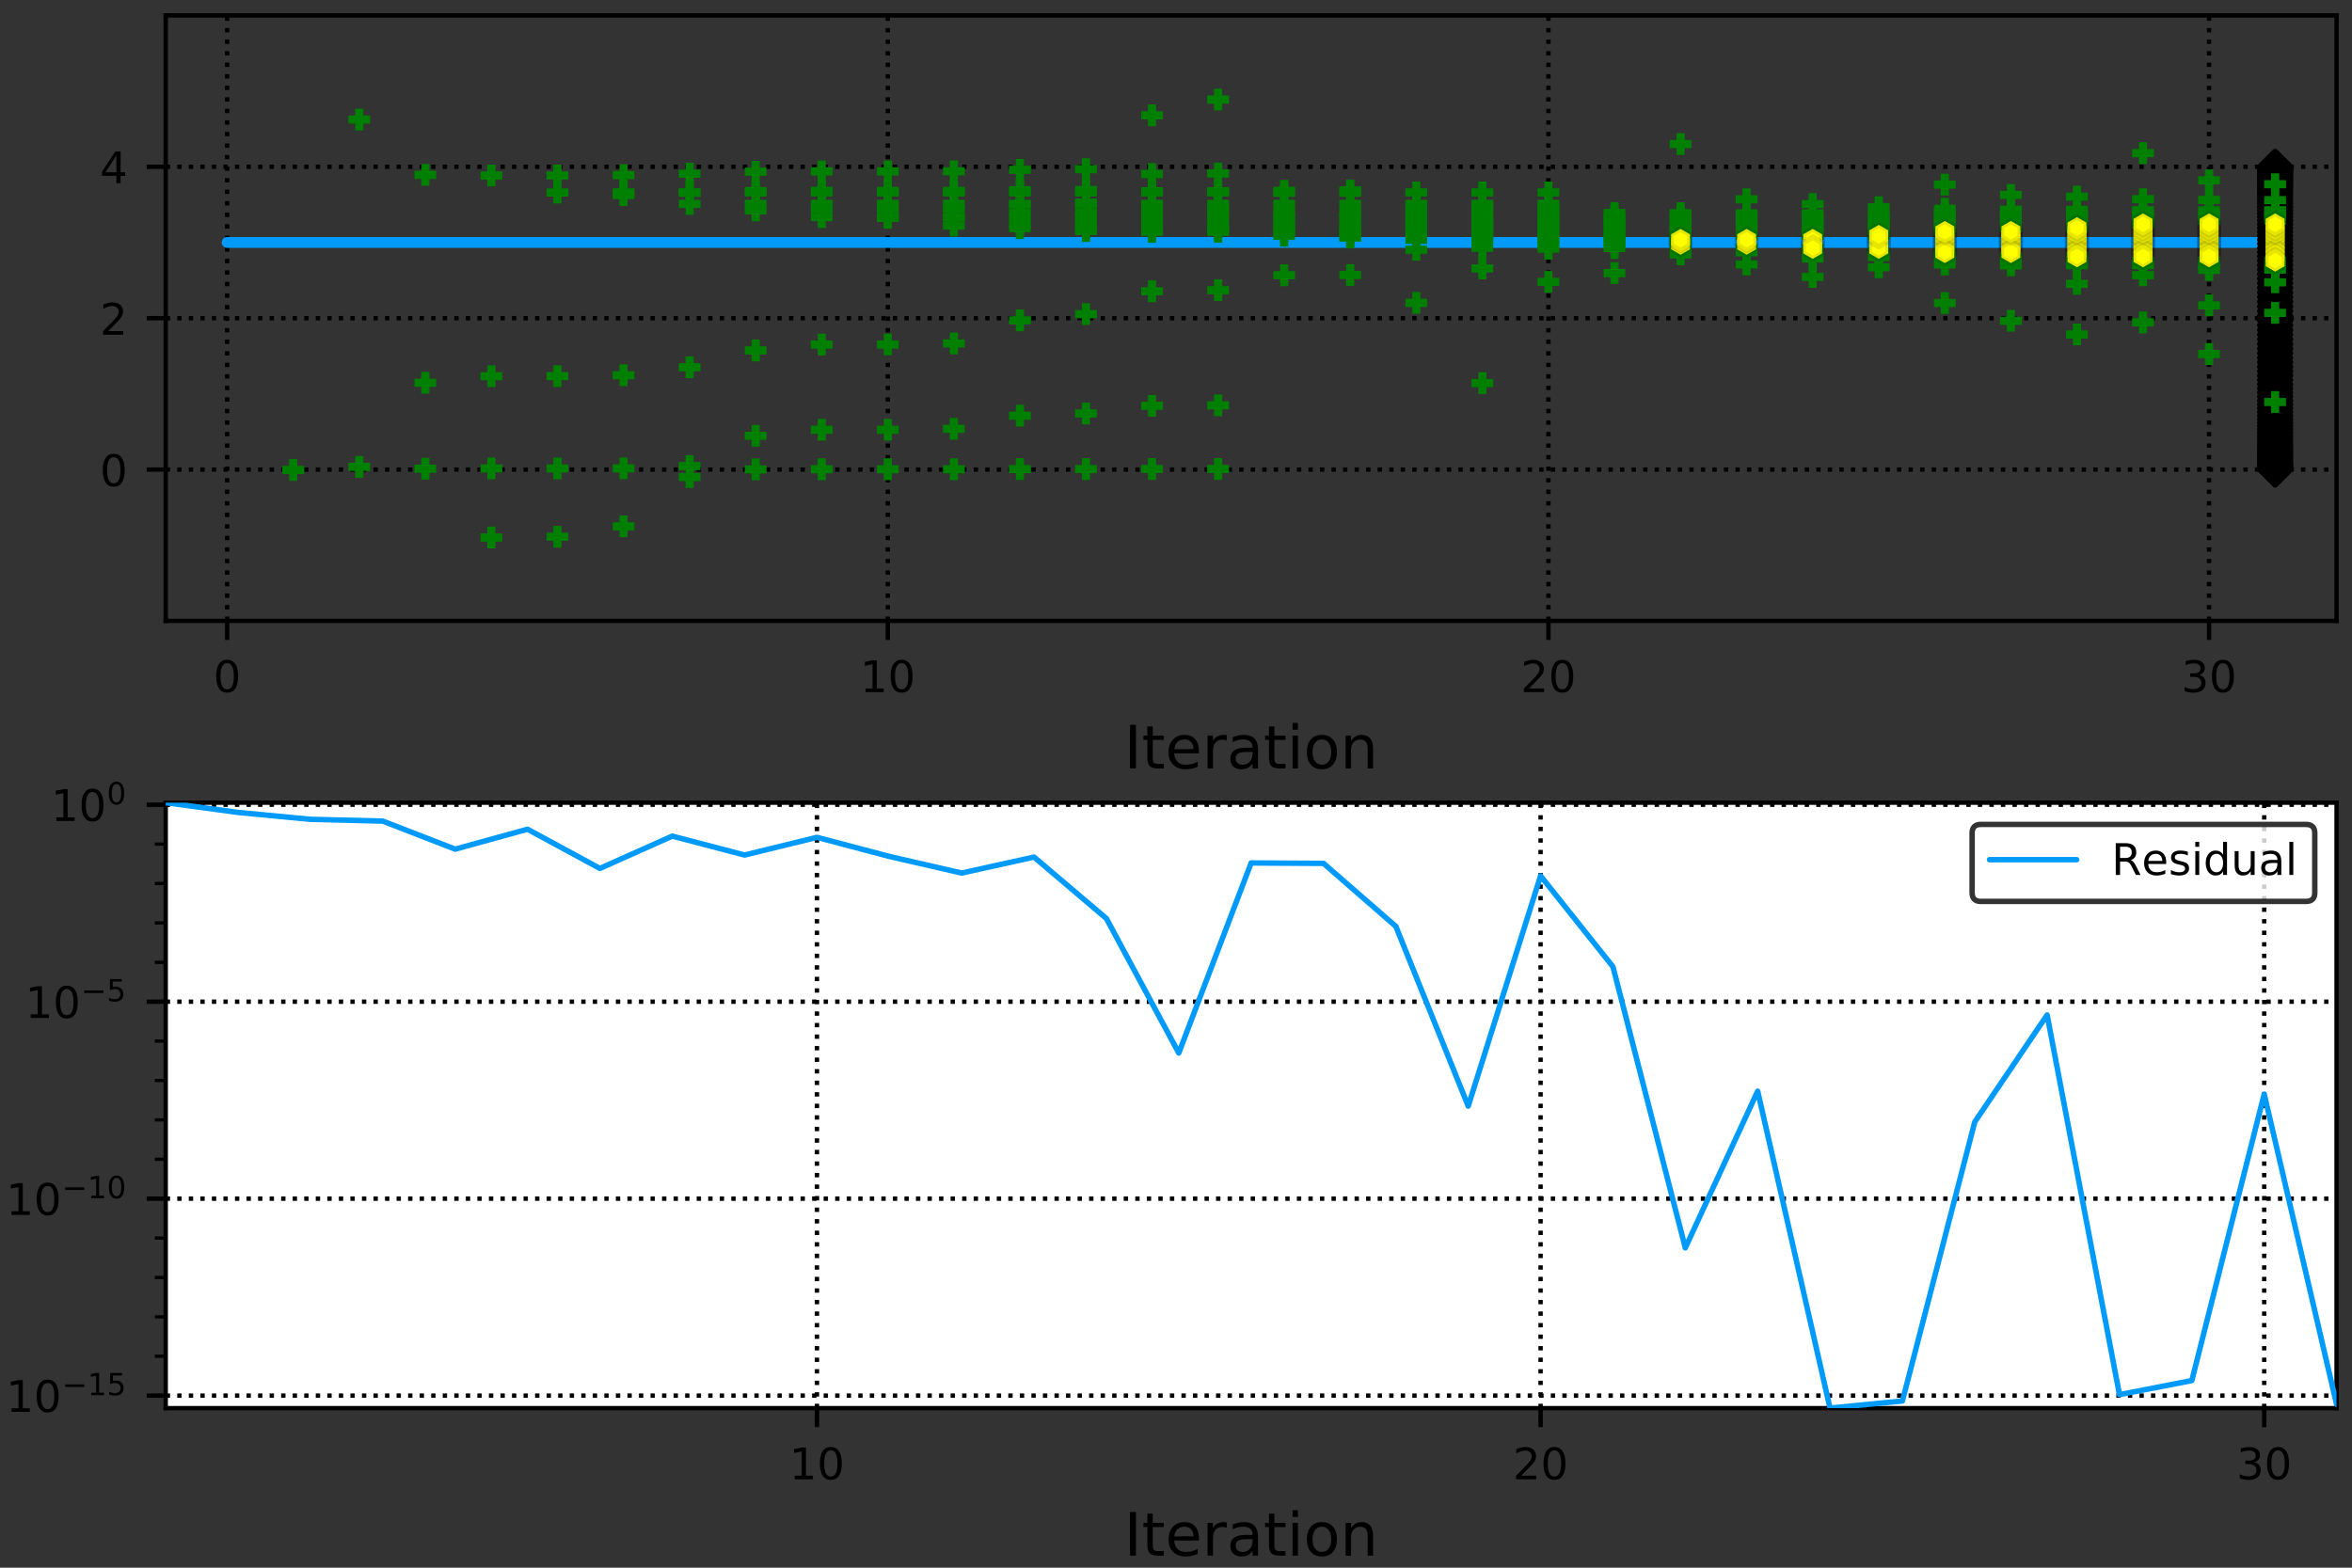 <?xml version="1.0" encoding="utf-8" standalone="no"?>
<!DOCTYPE svg PUBLIC "-//W3C//DTD SVG 1.1//EN"
  "http://www.w3.org/Graphics/SVG/1.1/DTD/svg11.dtd">
<!-- Created with matplotlib (http://matplotlib.org/) -->
<svg height="288pt" version="1.1" viewBox="0 0 432 288" width="432pt" xmlns="http://www.w3.org/2000/svg" xmlns:xlink="http://www.w3.org/1999/xlink">
 <rect x="0" y="0" width="432" height="288" fill="#333333" stroke="none"/>
 <defs>
  <style type="text/css">
*{stroke-linecap:butt;stroke-linejoin:round;}
  </style>
 </defs>
 <g id="figure_1">
  <g id="patch_1">
   <path d="M 0 288 
L 432 288 
L 432 0 
L 0 0 
z
" style="fill:transparent;"/>
  </g>
  <g id="axes_1">
   <g id="patch_2">
    <path d="M 30.438 114.066 
L 429.165 114.066 
L 429.165 2.835 
L 30.438 2.835 
z
" style="fill:transparent;"/>
   </g>
   <g id="matplotlib.axis_1">
    <g id="xtick_1">
     <g id="line2d_1">
      <path clip-path="url(#pd528313588)" d="M 41.723 114.066 
L 41.723 2.835 
" style="fill:none;stroke:#000000;stroke-dasharray:0.8,1.32;stroke-dashoffset:0;stroke-width:0.8;"/>
     </g>
     <g id="line2d_2">
      <defs>
       <path d="M 0 0 
L 0 3.5 
" id="m6f2e5c97fa" style="stroke:#000000;stroke-width:0.8;"/>
      </defs>
      <g>
       <use style="stroke:#000000;stroke-width:0.8;" x="41.723" xlink:href="#m6f2e5c97fa" y="114.066"/>
      </g>
     </g>
     <g id="text_1">
      <!-- 0 -->
      <defs>
       <path d="M 31.781 66.406 
Q 24.172 66.406 20.328 58.906 
Q 16.5 51.422 16.5 36.375 
Q 16.5 21.391 20.328 13.891 
Q 24.172 6.391 31.781 6.391 
Q 39.453 6.391 43.281 13.891 
Q 47.125 21.391 47.125 36.375 
Q 47.125 51.422 43.281 58.906 
Q 39.453 66.406 31.781 66.406 
z
M 31.781 74.219 
Q 44.047 74.219 50.516 64.516 
Q 56.984 54.828 56.984 36.375 
Q 56.984 17.969 50.516 8.266 
Q 44.047 -1.422 31.781 -1.422 
Q 19.531 -1.422 13.062 8.266 
Q 6.594 17.969 6.594 36.375 
Q 6.594 54.828 13.062 64.516 
Q 19.531 74.219 31.781 74.219 
z
" id="DejaVuSans-30"/>
      </defs>
      <g transform="translate(39.178 127.145)scale(0.08 -0.08)">
       <use xlink:href="#DejaVuSans-30"/>
      </g>
     </g>
    </g>
    <g id="xtick_2">
     <g id="line2d_3">
      <path clip-path="url(#pd528313588)" d="M 163.064 114.066 
L 163.064 2.835 
" style="fill:none;stroke:#000000;stroke-dasharray:0.8,1.32;stroke-dashoffset:0;stroke-width:0.8;"/>
     </g>
     <g id="line2d_4">
      <g>
       <use style="stroke:#000000;stroke-width:0.8;" x="163.064" xlink:href="#m6f2e5c97fa" y="114.066"/>
      </g>
     </g>
     <g id="text_2">
      <!-- 10 -->
      <defs>
       <path d="M 12.406 8.297 
L 28.516 8.297 
L 28.516 63.922 
L 10.984 60.406 
L 10.984 69.391 
L 28.422 72.906 
L 38.281 72.906 
L 38.281 8.297 
L 54.391 8.297 
L 54.391 0 
L 12.406 0 
z
" id="DejaVuSans-31"/>
      </defs>
      <g transform="translate(157.974 127.145)scale(0.08 -0.08)">
       <use xlink:href="#DejaVuSans-31"/>
       <use x="63.623" xlink:href="#DejaVuSans-30"/>
      </g>
     </g>
    </g>
    <g id="xtick_3">
     <g id="line2d_5">
      <path clip-path="url(#pd528313588)" d="M 284.405 114.066 
L 284.405 2.835 
" style="fill:none;stroke:#000000;stroke-dasharray:0.8,1.32;stroke-dashoffset:0;stroke-width:0.8;"/>
     </g>
     <g id="line2d_6">
      <g>
       <use style="stroke:#000000;stroke-width:0.8;" x="284.405" xlink:href="#m6f2e5c97fa" y="114.066"/>
      </g>
     </g>
     <g id="text_3">
      <!-- 20 -->
      <defs>
       <path d="M 19.188 8.297 
L 53.609 8.297 
L 53.609 0 
L 7.328 0 
L 7.328 8.297 
Q 12.938 14.109 22.625 23.891 
Q 32.328 33.688 34.812 36.531 
Q 39.547 41.844 41.422 45.531 
Q 43.312 49.219 43.312 52.781 
Q 43.312 58.594 39.234 62.25 
Q 35.156 65.922 28.609 65.922 
Q 23.969 65.922 18.812 64.312 
Q 13.672 62.703 7.812 59.422 
L 7.812 69.391 
Q 13.766 71.781 18.938 73 
Q 24.125 74.219 28.422 74.219 
Q 39.75 74.219 46.484 68.547 
Q 53.219 62.891 53.219 53.422 
Q 53.219 48.922 51.531 44.891 
Q 49.859 40.875 45.406 35.406 
Q 44.188 33.984 37.641 27.219 
Q 31.109 20.453 19.188 8.297 
z
" id="DejaVuSans-32"/>
      </defs>
      <g transform="translate(279.315 127.145)scale(0.08 -0.08)">
       <use xlink:href="#DejaVuSans-32"/>
       <use x="63.623" xlink:href="#DejaVuSans-30"/>
      </g>
     </g>
    </g>
    <g id="xtick_4">
     <g id="line2d_7">
      <path clip-path="url(#pd528313588)" d="M 405.746 114.066 
L 405.746 2.835 
" style="fill:none;stroke:#000000;stroke-dasharray:0.8,1.32;stroke-dashoffset:0;stroke-width:0.8;"/>
     </g>
     <g id="line2d_8">
      <g>
       <use style="stroke:#000000;stroke-width:0.8;" x="405.746" xlink:href="#m6f2e5c97fa" y="114.066"/>
      </g>
     </g>
     <g id="text_4">
      <!-- 30 -->
      <defs>
       <path d="M 40.578 39.312 
Q 47.656 37.797 51.625 33 
Q 55.609 28.219 55.609 21.188 
Q 55.609 10.406 48.188 4.484 
Q 40.766 -1.422 27.094 -1.422 
Q 22.516 -1.422 17.656 -0.516 
Q 12.797 0.391 7.625 2.203 
L 7.625 11.719 
Q 11.719 9.328 16.594 8.109 
Q 21.484 6.891 26.812 6.891 
Q 36.078 6.891 40.938 10.547 
Q 45.797 14.203 45.797 21.188 
Q 45.797 27.641 41.281 31.266 
Q 36.766 34.906 28.719 34.906 
L 20.219 34.906 
L 20.219 43.016 
L 29.109 43.016 
Q 36.375 43.016 40.234 45.922 
Q 44.094 48.828 44.094 54.297 
Q 44.094 59.906 40.109 62.906 
Q 36.141 65.922 28.719 65.922 
Q 24.656 65.922 20.016 65.031 
Q 15.375 64.156 9.812 62.312 
L 9.812 71.094 
Q 15.438 72.656 20.344 73.438 
Q 25.25 74.219 29.594 74.219 
Q 40.828 74.219 47.359 69.109 
Q 53.906 64.016 53.906 55.328 
Q 53.906 49.266 50.438 45.094 
Q 46.969 40.922 40.578 39.312 
z
" id="DejaVuSans-33"/>
      </defs>
      <g transform="translate(400.656 127.145)scale(0.08 -0.08)">
       <use xlink:href="#DejaVuSans-33"/>
       <use x="63.623" xlink:href="#DejaVuSans-30"/>
      </g>
     </g>
    </g>
    <g id="text_5">
     <!-- Iteration -->
     <defs>
      <path d="M 9.812 72.906 
L 19.672 72.906 
L 19.672 0 
L 9.812 0 
z
" id="DejaVuSans-49"/>
      <path d="M 18.312 70.219 
L 18.312 54.688 
L 36.812 54.688 
L 36.812 47.703 
L 18.312 47.703 
L 18.312 18.016 
Q 18.312 11.328 20.141 9.422 
Q 21.969 7.516 27.594 7.516 
L 36.812 7.516 
L 36.812 0 
L 27.594 0 
Q 17.188 0 13.234 3.875 
Q 9.281 7.766 9.281 18.016 
L 9.281 47.703 
L 2.688 47.703 
L 2.688 54.688 
L 9.281 54.688 
L 9.281 70.219 
z
" id="DejaVuSans-74"/>
      <path d="M 56.203 29.594 
L 56.203 25.203 
L 14.891 25.203 
Q 15.484 15.922 20.484 11.062 
Q 25.484 6.203 34.422 6.203 
Q 39.594 6.203 44.453 7.469 
Q 49.312 8.734 54.109 11.281 
L 54.109 2.781 
Q 49.266 0.734 44.188 -0.344 
Q 39.109 -1.422 33.891 -1.422 
Q 20.797 -1.422 13.156 6.188 
Q 5.516 13.812 5.516 26.812 
Q 5.516 40.234 12.766 48.109 
Q 20.016 56 32.328 56 
Q 43.359 56 49.781 48.891 
Q 56.203 41.797 56.203 29.594 
z
M 47.219 32.234 
Q 47.125 39.594 43.094 43.984 
Q 39.062 48.391 32.422 48.391 
Q 24.906 48.391 20.391 44.141 
Q 15.875 39.891 15.188 32.172 
z
" id="DejaVuSans-65"/>
      <path d="M 41.109 46.297 
Q 39.594 47.172 37.812 47.578 
Q 36.031 48 33.891 48 
Q 26.266 48 22.188 43.047 
Q 18.109 38.094 18.109 28.812 
L 18.109 0 
L 9.078 0 
L 9.078 54.688 
L 18.109 54.688 
L 18.109 46.188 
Q 20.953 51.172 25.484 53.578 
Q 30.031 56 36.531 56 
Q 37.453 56 38.578 55.875 
Q 39.703 55.766 41.062 55.516 
z
" id="DejaVuSans-72"/>
      <path d="M 34.281 27.484 
Q 23.391 27.484 19.188 25 
Q 14.984 22.516 14.984 16.5 
Q 14.984 11.719 18.141 8.906 
Q 21.297 6.109 26.703 6.109 
Q 34.188 6.109 38.703 11.406 
Q 43.219 16.703 43.219 25.484 
L 43.219 27.484 
z
M 52.203 31.203 
L 52.203 0 
L 43.219 0 
L 43.219 8.297 
Q 40.141 3.328 35.547 0.953 
Q 30.953 -1.422 24.312 -1.422 
Q 15.922 -1.422 10.953 3.297 
Q 6 8.016 6 15.922 
Q 6 25.141 12.172 29.828 
Q 18.359 34.516 30.609 34.516 
L 43.219 34.516 
L 43.219 35.406 
Q 43.219 41.609 39.141 45 
Q 35.062 48.391 27.688 48.391 
Q 23 48.391 18.547 47.266 
Q 14.109 46.141 10.016 43.891 
L 10.016 52.203 
Q 14.938 54.109 19.578 55.047 
Q 24.219 56 28.609 56 
Q 40.484 56 46.344 49.844 
Q 52.203 43.703 52.203 31.203 
z
" id="DejaVuSans-61"/>
      <path d="M 9.422 54.688 
L 18.406 54.688 
L 18.406 0 
L 9.422 0 
z
M 9.422 75.984 
L 18.406 75.984 
L 18.406 64.594 
L 9.422 64.594 
z
" id="DejaVuSans-69"/>
      <path d="M 30.609 48.391 
Q 23.391 48.391 19.188 42.75 
Q 14.984 37.109 14.984 27.297 
Q 14.984 17.484 19.156 11.844 
Q 23.344 6.203 30.609 6.203 
Q 37.797 6.203 41.984 11.859 
Q 46.188 17.531 46.188 27.297 
Q 46.188 37.016 41.984 42.703 
Q 37.797 48.391 30.609 48.391 
z
M 30.609 56 
Q 42.328 56 49.016 48.375 
Q 55.719 40.766 55.719 27.297 
Q 55.719 13.875 49.016 6.219 
Q 42.328 -1.422 30.609 -1.422 
Q 18.844 -1.422 12.172 6.219 
Q 5.516 13.875 5.516 27.297 
Q 5.516 40.766 12.172 48.375 
Q 18.844 56 30.609 56 
z
" id="DejaVuSans-6f"/>
      <path d="M 54.891 33.016 
L 54.891 0 
L 45.906 0 
L 45.906 32.719 
Q 45.906 40.484 42.875 44.328 
Q 39.844 48.188 33.797 48.188 
Q 26.516 48.188 22.312 43.547 
Q 18.109 38.922 18.109 30.906 
L 18.109 0 
L 9.078 0 
L 9.078 54.688 
L 18.109 54.688 
L 18.109 46.188 
Q 21.344 51.125 25.703 53.562 
Q 30.078 56 35.797 56 
Q 45.219 56 50.047 50.172 
Q 54.891 44.344 54.891 33.016 
z
" id="DejaVuSans-6e"/>
     </defs>
     <g transform="translate(206.472 141.167)scale(0.11 -0.11)">
      <use xlink:href="#DejaVuSans-49"/>
      <use x="29.492" xlink:href="#DejaVuSans-74"/>
      <use x="68.701" xlink:href="#DejaVuSans-65"/>
      <use x="130.225" xlink:href="#DejaVuSans-72"/>
      <use x="171.338" xlink:href="#DejaVuSans-61"/>
      <use x="232.617" xlink:href="#DejaVuSans-74"/>
      <use x="271.826" xlink:href="#DejaVuSans-69"/>
      <use x="299.609" xlink:href="#DejaVuSans-6f"/>
      <use x="360.791" xlink:href="#DejaVuSans-6e"/>
     </g>
    </g>
   </g>
   <g id="matplotlib.axis_2">
    <g id="ytick_1">
     <g id="line2d_9">
      <path clip-path="url(#pd528313588)" d="M 30.438 86.265 
L 429.165 86.265 
" style="fill:none;stroke:#000000;stroke-dasharray:0.8,1.32;stroke-dashoffset:0;stroke-width:0.8;"/>
     </g>
     <g id="line2d_10">
      <defs>
       <path d="M 0 0 
L -3.5 0 
" id="mfec3774e19" style="stroke:#000000;stroke-width:0.8;"/>
      </defs>
      <g>
       <use style="stroke:#000000;stroke-width:0.8;" x="30.438" xlink:href="#mfec3774e19" y="86.265"/>
      </g>
     </g>
     <g id="text_6">
      <!-- 0 -->
      <g transform="translate(18.348 89.304)scale(0.08 -0.08)">
       <use xlink:href="#DejaVuSans-30"/>
      </g>
     </g>
    </g>
    <g id="ytick_2">
     <g id="line2d_11">
      <path clip-path="url(#pd528313588)" d="M 30.438 58.45 
L 429.165 58.45 
" style="fill:none;stroke:#000000;stroke-dasharray:0.8,1.32;stroke-dashoffset:0;stroke-width:0.8;"/>
     </g>
     <g id="line2d_12">
      <g>
       <use style="stroke:#000000;stroke-width:0.8;" x="30.438" xlink:href="#mfec3774e19" y="58.45"/>
      </g>
     </g>
     <g id="text_7">
      <!-- 2 -->
      <g transform="translate(18.348 61.49)scale(0.08 -0.08)">
       <use xlink:href="#DejaVuSans-32"/>
      </g>
     </g>
    </g>
    <g id="ytick_3">
     <g id="line2d_13">
      <path clip-path="url(#pd528313588)" d="M 30.438 30.636 
L 429.165 30.636 
" style="fill:none;stroke:#000000;stroke-dasharray:0.8,1.32;stroke-dashoffset:0;stroke-width:0.8;"/>
     </g>
     <g id="line2d_14">
      <g>
       <use style="stroke:#000000;stroke-width:0.8;" x="30.438" xlink:href="#mfec3774e19" y="30.636"/>
      </g>
     </g>
     <g id="text_8">
      <!-- 4 -->
      <defs>
       <path d="M 37.797 64.312 
L 12.891 25.391 
L 37.797 25.391 
z
M 35.203 72.906 
L 47.609 72.906 
L 47.609 25.391 
L 58.016 25.391 
L 58.016 17.188 
L 47.609 17.188 
L 47.609 0 
L 37.797 0 
L 37.797 17.188 
L 4.891 17.188 
L 4.891 26.703 
z
" id="DejaVuSans-34"/>
      </defs>
      <g transform="translate(18.348 33.675)scale(0.08 -0.08)">
       <use xlink:href="#DejaVuSans-34"/>
      </g>
     </g>
    </g>
   </g>
   <g id="line2d_15">
    <path clip-path="url(#pd528313588)" d="M 41.723 44.543 
L 417.881 44.543 
" style="fill:none;stroke:#009afa;stroke-linecap:round;stroke-width:2;"/>
   </g>
   <g id="PathCollection_1">
    <defs>
     <path d="M -0 2.828 
L 2.828 0 
L 0 -2.828 
L -2.828 -0 
z
" id="md73ec4ca1d" style="stroke:#000000;"/>
    </defs>
    <g clip-path="url(#pd528313588)">
     <use style="stroke:#000000;" x="417.881" xlink:href="#md73ec4ca1d" y="86.251"/>
     <use style="stroke:#000000;" x="417.881" xlink:href="#md73ec4ca1d" y="86.211"/>
     <use style="stroke:#000000;" x="417.881" xlink:href="#md73ec4ca1d" y="86.144"/>
     <use style="stroke:#000000;" x="417.881" xlink:href="#md73ec4ca1d" y="86.05"/>
     <use style="stroke:#000000;" x="417.881" xlink:href="#md73ec4ca1d" y="85.929"/>
     <use style="stroke:#000000;" x="417.881" xlink:href="#md73ec4ca1d" y="85.782"/>
     <use style="stroke:#000000;" x="417.881" xlink:href="#md73ec4ca1d" y="85.608"/>
     <use style="stroke:#000000;" x="417.881" xlink:href="#md73ec4ca1d" y="85.408"/>
     <use style="stroke:#000000;" x="417.881" xlink:href="#md73ec4ca1d" y="85.182"/>
     <use style="stroke:#000000;" x="417.881" xlink:href="#md73ec4ca1d" y="84.93"/>
     <use style="stroke:#000000;" x="417.881" xlink:href="#md73ec4ca1d" y="84.653"/>
     <use style="stroke:#000000;" x="417.881" xlink:href="#md73ec4ca1d" y="84.35"/>
     <use style="stroke:#000000;" x="417.881" xlink:href="#md73ec4ca1d" y="84.022"/>
     <use style="stroke:#000000;" x="417.881" xlink:href="#md73ec4ca1d" y="83.669"/>
     <use style="stroke:#000000;" x="417.881" xlink:href="#md73ec4ca1d" y="83.292"/>
     <use style="stroke:#000000;" x="417.881" xlink:href="#md73ec4ca1d" y="82.891"/>
     <use style="stroke:#000000;" x="417.881" xlink:href="#md73ec4ca1d" y="82.466"/>
     <use style="stroke:#000000;" x="417.881" xlink:href="#md73ec4ca1d" y="82.018"/>
     <use style="stroke:#000000;" x="417.881" xlink:href="#md73ec4ca1d" y="81.547"/>
     <use style="stroke:#000000;" x="417.881" xlink:href="#md73ec4ca1d" y="81.054"/>
     <use style="stroke:#000000;" x="417.881" xlink:href="#md73ec4ca1d" y="80.539"/>
     <use style="stroke:#000000;" x="417.881" xlink:href="#md73ec4ca1d" y="80.003"/>
     <use style="stroke:#000000;" x="417.881" xlink:href="#md73ec4ca1d" y="79.445"/>
     <use style="stroke:#000000;" x="417.881" xlink:href="#md73ec4ca1d" y="78.868"/>
     <use style="stroke:#000000;" x="417.881" xlink:href="#md73ec4ca1d" y="78.27"/>
     <use style="stroke:#000000;" x="417.881" xlink:href="#md73ec4ca1d" y="77.654"/>
     <use style="stroke:#000000;" x="417.881" xlink:href="#md73ec4ca1d" y="77.019"/>
     <use style="stroke:#000000;" x="417.881" xlink:href="#md73ec4ca1d" y="76.366"/>
     <use style="stroke:#000000;" x="417.881" xlink:href="#md73ec4ca1d" y="75.696"/>
     <use style="stroke:#000000;" x="417.881" xlink:href="#md73ec4ca1d" y="75.009"/>
     <use style="stroke:#000000;" x="417.881" xlink:href="#md73ec4ca1d" y="74.305"/>
     <use style="stroke:#000000;" x="417.881" xlink:href="#md73ec4ca1d" y="73.587"/>
     <use style="stroke:#000000;" x="417.881" xlink:href="#md73ec4ca1d" y="72.854"/>
     <use style="stroke:#000000;" x="417.881" xlink:href="#md73ec4ca1d" y="72.107"/>
     <use style="stroke:#000000;" x="417.881" xlink:href="#md73ec4ca1d" y="71.347"/>
     <use style="stroke:#000000;" x="417.881" xlink:href="#md73ec4ca1d" y="70.574"/>
     <use style="stroke:#000000;" x="417.881" xlink:href="#md73ec4ca1d" y="69.79"/>
     <use style="stroke:#000000;" x="417.881" xlink:href="#md73ec4ca1d" y="68.994"/>
     <use style="stroke:#000000;" x="417.881" xlink:href="#md73ec4ca1d" y="68.189"/>
     <use style="stroke:#000000;" x="417.881" xlink:href="#md73ec4ca1d" y="67.374"/>
     <use style="stroke:#000000;" x="417.881" xlink:href="#md73ec4ca1d" y="66.55"/>
     <use style="stroke:#000000;" x="417.881" xlink:href="#md73ec4ca1d" y="65.719"/>
     <use style="stroke:#000000;" x="417.881" xlink:href="#md73ec4ca1d" y="64.88"/>
     <use style="stroke:#000000;" x="417.881" xlink:href="#md73ec4ca1d" y="64.036"/>
     <use style="stroke:#000000;" x="417.881" xlink:href="#md73ec4ca1d" y="63.186"/>
     <use style="stroke:#000000;" x="417.881" xlink:href="#md73ec4ca1d" y="62.331"/>
     <use style="stroke:#000000;" x="417.881" xlink:href="#md73ec4ca1d" y="61.472"/>
     <use style="stroke:#000000;" x="417.881" xlink:href="#md73ec4ca1d" y="60.611"/>
     <use style="stroke:#000000;" x="417.881" xlink:href="#md73ec4ca1d" y="59.748"/>
     <use style="stroke:#000000;" x="417.881" xlink:href="#md73ec4ca1d" y="58.883"/>
     <use style="stroke:#000000;" x="417.881" xlink:href="#md73ec4ca1d" y="58.018"/>
     <use style="stroke:#000000;" x="417.881" xlink:href="#md73ec4ca1d" y="57.153"/>
     <use style="stroke:#000000;" x="417.881" xlink:href="#md73ec4ca1d" y="56.29"/>
     <use style="stroke:#000000;" x="417.881" xlink:href="#md73ec4ca1d" y="55.428"/>
     <use style="stroke:#000000;" x="417.881" xlink:href="#md73ec4ca1d" y="54.57"/>
     <use style="stroke:#000000;" x="417.881" xlink:href="#md73ec4ca1d" y="53.715"/>
     <use style="stroke:#000000;" x="417.881" xlink:href="#md73ec4ca1d" y="52.865"/>
     <use style="stroke:#000000;" x="417.881" xlink:href="#md73ec4ca1d" y="52.02"/>
     <use style="stroke:#000000;" x="417.881" xlink:href="#md73ec4ca1d" y="51.182"/>
     <use style="stroke:#000000;" x="417.881" xlink:href="#md73ec4ca1d" y="50.35"/>
     <use style="stroke:#000000;" x="417.881" xlink:href="#md73ec4ca1d" y="49.527"/>
     <use style="stroke:#000000;" x="417.881" xlink:href="#md73ec4ca1d" y="48.712"/>
     <use style="stroke:#000000;" x="417.881" xlink:href="#md73ec4ca1d" y="47.906"/>
     <use style="stroke:#000000;" x="417.881" xlink:href="#md73ec4ca1d" y="47.111"/>
     <use style="stroke:#000000;" x="417.881" xlink:href="#md73ec4ca1d" y="46.326"/>
     <use style="stroke:#000000;" x="417.881" xlink:href="#md73ec4ca1d" y="45.554"/>
     <use style="stroke:#000000;" x="417.881" xlink:href="#md73ec4ca1d" y="44.793"/>
     <use style="stroke:#000000;" x="417.881" xlink:href="#md73ec4ca1d" y="44.047"/>
     <use style="stroke:#000000;" x="417.881" xlink:href="#md73ec4ca1d" y="43.313"/>
     <use style="stroke:#000000;" x="417.881" xlink:href="#md73ec4ca1d" y="42.595"/>
     <use style="stroke:#000000;" x="417.881" xlink:href="#md73ec4ca1d" y="41.892"/>
     <use style="stroke:#000000;" x="417.881" xlink:href="#md73ec4ca1d" y="41.205"/>
     <use style="stroke:#000000;" x="417.881" xlink:href="#md73ec4ca1d" y="40.535"/>
     <use style="stroke:#000000;" x="417.881" xlink:href="#md73ec4ca1d" y="39.882"/>
     <use style="stroke:#000000;" x="417.881" xlink:href="#md73ec4ca1d" y="39.247"/>
     <use style="stroke:#000000;" x="417.881" xlink:href="#md73ec4ca1d" y="38.63"/>
     <use style="stroke:#000000;" x="417.881" xlink:href="#md73ec4ca1d" y="38.033"/>
     <use style="stroke:#000000;" x="417.881" xlink:href="#md73ec4ca1d" y="37.455"/>
     <use style="stroke:#000000;" x="417.881" xlink:href="#md73ec4ca1d" y="36.898"/>
     <use style="stroke:#000000;" x="417.881" xlink:href="#md73ec4ca1d" y="36.362"/>
     <use style="stroke:#000000;" x="417.881" xlink:href="#md73ec4ca1d" y="35.847"/>
     <use style="stroke:#000000;" x="417.881" xlink:href="#md73ec4ca1d" y="35.353"/>
     <use style="stroke:#000000;" x="417.881" xlink:href="#md73ec4ca1d" y="34.883"/>
     <use style="stroke:#000000;" x="417.881" xlink:href="#md73ec4ca1d" y="34.435"/>
     <use style="stroke:#000000;" x="417.881" xlink:href="#md73ec4ca1d" y="34.01"/>
     <use style="stroke:#000000;" x="417.881" xlink:href="#md73ec4ca1d" y="33.609"/>
     <use style="stroke:#000000;" x="417.881" xlink:href="#md73ec4ca1d" y="33.232"/>
     <use style="stroke:#000000;" x="417.881" xlink:href="#md73ec4ca1d" y="32.879"/>
     <use style="stroke:#000000;" x="417.881" xlink:href="#md73ec4ca1d" y="32.551"/>
     <use style="stroke:#000000;" x="417.881" xlink:href="#md73ec4ca1d" y="32.248"/>
     <use style="stroke:#000000;" x="417.881" xlink:href="#md73ec4ca1d" y="31.97"/>
     <use style="stroke:#000000;" x="417.881" xlink:href="#md73ec4ca1d" y="31.719"/>
     <use style="stroke:#000000;" x="417.881" xlink:href="#md73ec4ca1d" y="31.492"/>
     <use style="stroke:#000000;" x="417.881" xlink:href="#md73ec4ca1d" y="31.292"/>
     <use style="stroke:#000000;" x="417.881" xlink:href="#md73ec4ca1d" y="31.119"/>
     <use style="stroke:#000000;" x="417.881" xlink:href="#md73ec4ca1d" y="30.971"/>
     <use style="stroke:#000000;" x="417.881" xlink:href="#md73ec4ca1d" y="30.851"/>
     <use style="stroke:#000000;" x="417.881" xlink:href="#md73ec4ca1d" y="30.757"/>
     <use style="stroke:#000000;" x="417.881" xlink:href="#md73ec4ca1d" y="30.69"/>
     <use style="stroke:#000000;" x="417.881" xlink:href="#md73ec4ca1d" y="30.649"/>
    </g>
   </g>
   <g id="patch_3">
    <path d="M 30.438 114.066 
L 30.438 2.835 
" style="fill:none;stroke:#000000;stroke-linecap:square;stroke-linejoin:miter;stroke-width:0.8;"/>
   </g>
   <g id="patch_4">
    <path d="M 429.165 114.066 
L 429.165 2.835 
" style="fill:none;stroke:#000000;stroke-linecap:square;stroke-linejoin:miter;stroke-width:0.8;"/>
   </g>
   <g id="patch_5">
    <path d="M 30.438 114.066 
L 429.165 114.066 
" style="fill:none;stroke:#000000;stroke-linecap:square;stroke-linejoin:miter;stroke-width:0.8;"/>
   </g>
   <g id="patch_6">
    <path d="M 30.438 2.835 
L 429.165 2.835 
" style="fill:none;stroke:#000000;stroke-linecap:square;stroke-linejoin:miter;stroke-width:0.8;"/>
   </g>
   <g id="PathCollection_2">
    <defs>
     <path d="M -2 0 
L 2 0 
M 0 2 
L 0 -2 
" id="me4abc5056a" style="stroke:#008000;stroke-width:1.5;"/>
    </defs>
    <g clip-path="url(#pd528313588)">
     <use style="fill:#008000;stroke:#008000;stroke-width:1.5;" x="53.857" xlink:href="#me4abc5056a" y="86.334"/>
    </g>
   </g>
   <g id="PathCollection_3"/>
   <g id="PathCollection_4">
    <g clip-path="url(#pd528313588)">
     <use style="fill:#008000;stroke:#008000;stroke-width:1.5;" x="65.991" xlink:href="#me4abc5056a" y="21.967"/>
     <use style="fill:#008000;stroke:#008000;stroke-width:1.5;" x="65.991" xlink:href="#me4abc5056a" y="85.771"/>
    </g>
   </g>
   <g id="PathCollection_5"/>
   <g id="PathCollection_6">
    <g clip-path="url(#pd528313588)">
     <use style="fill:#008000;stroke:#008000;stroke-width:1.5;" x="78.125" xlink:href="#me4abc5056a" y="32.126"/>
     <use style="fill:#008000;stroke:#008000;stroke-width:1.5;" x="78.125" xlink:href="#me4abc5056a" y="86.103"/>
     <use style="fill:#008000;stroke:#008000;stroke-width:1.5;" x="78.125" xlink:href="#me4abc5056a" y="70.315"/>
    </g>
   </g>
   <g id="PathCollection_7"/>
   <g id="PathCollection_8">
    <path clip-path="url(#pd528313588)" d="M 88.259 32.239 
L 92.259 32.239 
M 90.259 34.239 
L 90.259 30.239 
" style="fill:#008000;stroke:#008000;stroke-width:1.5;"/>
    <path clip-path="url(#pd528313588)" d="M 88.259 69.112 
L 92.259 69.112 
M 90.259 71.112 
L 90.259 67.112 
" style="fill:#008000;stroke:#008000;stroke-width:1.5;"/>
    <path clip-path="url(#pd528313588)" d="M 88.259 86.053 
L 92.259 86.053 
M 90.259 88.053 
L 90.259 84.053 
" style="fill:#008000;stroke:#008000;stroke-width:1.5;"/>
    <path clip-path="url(#pd528313588)" d="M 88.259 98.744 
L 92.259 98.744 
M 90.259 100.744 
L 90.259 96.744 
" style="fill:#008000;stroke:#008000;stroke-width:1.5;"/>
   </g>
   <g id="PathCollection_9"/>
   <g id="PathCollection_10">
    <g clip-path="url(#pd528313588)">
     <use style="fill:#008000;stroke:#008000;stroke-width:1.5;" x="102.393" xlink:href="#me4abc5056a" y="35.364"/>
     <use style="fill:#008000;stroke:#008000;stroke-width:1.5;" x="102.393" xlink:href="#me4abc5056a" y="86.052"/>
     <use style="fill:#008000;stroke:#008000;stroke-width:1.5;" x="102.393" xlink:href="#me4abc5056a" y="98.601"/>
     <use style="fill:#008000;stroke:#008000;stroke-width:1.5;" x="102.393" xlink:href="#me4abc5056a" y="69.101"/>
     <use style="fill:#008000;stroke:#008000;stroke-width:1.5;" x="102.393" xlink:href="#me4abc5056a" y="32.234"/>
    </g>
   </g>
   <g id="PathCollection_11"/>
   <g id="PathCollection_12">
    <g clip-path="url(#pd528313588)">
     <use style="fill:#008000;stroke:#008000;stroke-width:1.5;" x="114.528" xlink:href="#me4abc5056a" y="35.829"/>
     <use style="fill:#008000;stroke:#008000;stroke-width:1.5;" x="114.528" xlink:href="#me4abc5056a" y="86.041"/>
     <use style="fill:#008000;stroke:#008000;stroke-width:1.5;" x="114.528" xlink:href="#me4abc5056a" y="96.683"/>
     <use style="fill:#008000;stroke:#008000;stroke-width:1.5;" x="114.528" xlink:href="#me4abc5056a" y="68.932"/>
     <use style="fill:#008000;stroke:#008000;stroke-width:1.5;" x="114.528" xlink:href="#me4abc5056a" y="32.17"/>
     <use style="fill:#008000;stroke:#008000;stroke-width:1.5;" x="114.528" xlink:href="#me4abc5056a" y="35.35"/>
    </g>
   </g>
   <g id="PathCollection_13"/>
   <g id="PathCollection_14">
    <g clip-path="url(#pd528313588)">
     <use style="fill:#008000;stroke:#008000;stroke-width:1.5;" x="126.662" xlink:href="#me4abc5056a" y="37.462"/>
     <use style="fill:#008000;stroke:#008000;stroke-width:1.5;" x="126.662" xlink:href="#me4abc5056a" y="85.622"/>
     <use style="fill:#008000;stroke:#008000;stroke-width:1.5;" x="126.662" xlink:href="#me4abc5056a" y="87.641"/>
     <use style="fill:#008000;stroke:#008000;stroke-width:1.5;" x="126.662" xlink:href="#me4abc5056a" y="67.476"/>
     <use style="fill:#008000;stroke:#008000;stroke-width:1.5;" x="126.662" xlink:href="#me4abc5056a" y="31.907"/>
     <use style="fill:#008000;stroke:#008000;stroke-width:1.5;" x="126.662" xlink:href="#me4abc5056a" y="35.414"/>
     <use style="fill:#008000;stroke:#008000;stroke-width:1.5;" x="126.662" xlink:href="#me4abc5056a" y="35.339"/>
    </g>
   </g>
   <g id="PathCollection_15"/>
   <g id="PathCollection_16">
    <g clip-path="url(#pd528313588)">
     <use style="fill:#008000;stroke:#008000;stroke-width:1.5;" x="138.796" xlink:href="#me4abc5056a" y="38.652"/>
     <use style="fill:#008000;stroke:#008000;stroke-width:1.5;" x="138.796" xlink:href="#me4abc5056a" y="86.225"/>
     <use style="fill:#008000;stroke:#008000;stroke-width:1.5;" x="138.796" xlink:href="#me4abc5056a" y="80.06"/>
     <use style="fill:#008000;stroke:#008000;stroke-width:1.5;" x="138.796" xlink:href="#me4abc5056a" y="64.379"/>
     <use style="fill:#008000;stroke:#008000;stroke-width:1.5;" x="138.796" xlink:href="#me4abc5056a" y="31.546"/>
     <use style="fill:#008000;stroke:#008000;stroke-width:1.5;" x="138.796" xlink:href="#me4abc5056a" y="37.455"/>
     <use style="fill:#008000;stroke:#008000;stroke-width:1.5;" x="138.796" xlink:href="#me4abc5056a" y="35.098"/>
     <use style="fill:#008000;stroke:#008000;stroke-width:1.5;" x="138.796" xlink:href="#me4abc5056a" y="35.355"/>
    </g>
   </g>
   <g id="PathCollection_17"/>
   <g id="PathCollection_18">
    <g clip-path="url(#pd528313588)">
     <use style="fill:#008000;stroke:#008000;stroke-width:1.5;" x="150.93" xlink:href="#me4abc5056a" y="39.875"/>
     <use style="fill:#008000;stroke:#008000;stroke-width:1.5;" x="150.93" xlink:href="#me4abc5056a" y="86.205"/>
     <use style="fill:#008000;stroke:#008000;stroke-width:1.5;" x="150.93" xlink:href="#me4abc5056a" y="78.95"/>
     <use style="fill:#008000;stroke:#008000;stroke-width:1.5;" x="150.93" xlink:href="#me4abc5056a" y="63.3"/>
     <use style="fill:#008000;stroke:#008000;stroke-width:1.5;" x="150.93" xlink:href="#me4abc5056a" y="31.481"/>
     <use style="fill:#008000;stroke:#008000;stroke-width:1.5;" x="150.93" xlink:href="#me4abc5056a" y="38.38"/>
     <use style="fill:#008000;stroke:#008000;stroke-width:1.5;" x="150.93" xlink:href="#me4abc5056a" y="37.455"/>
     <use style="fill:#008000;stroke:#008000;stroke-width:1.5;" x="150.93" xlink:href="#me4abc5056a" y="35.071"/>
     <use style="fill:#008000;stroke:#008000;stroke-width:1.5;" x="150.93" xlink:href="#me4abc5056a" y="35.355"/>
    </g>
   </g>
   <g id="PathCollection_19"/>
   <g id="PathCollection_20">
    <g clip-path="url(#pd528313588)">
     <use style="fill:#008000;stroke:#008000;stroke-width:1.5;" x="163.064" xlink:href="#me4abc5056a" y="40.01"/>
     <use style="fill:#008000;stroke:#008000;stroke-width:1.5;" x="163.064" xlink:href="#me4abc5056a" y="86.205"/>
     <use style="fill:#008000;stroke:#008000;stroke-width:1.5;" x="163.064" xlink:href="#me4abc5056a" y="78.949"/>
     <use style="fill:#008000;stroke:#008000;stroke-width:1.5;" x="163.064" xlink:href="#me4abc5056a" y="63.299"/>
     <use style="fill:#008000;stroke:#008000;stroke-width:1.5;" x="163.064" xlink:href="#me4abc5056a" y="31.481"/>
     <use style="fill:#008000;stroke:#008000;stroke-width:1.5;" x="163.064" xlink:href="#me4abc5056a" y="35.071"/>
     <use style="fill:#008000;stroke:#008000;stroke-width:1.5;" x="163.064" xlink:href="#me4abc5056a" y="35.355"/>
     <use style="fill:#008000;stroke:#008000;stroke-width:1.5;" x="163.064" xlink:href="#me4abc5056a" y="37.455"/>
     <use style="fill:#008000;stroke:#008000;stroke-width:1.5;" x="163.064" xlink:href="#me4abc5056a" y="38.38"/>
     <use style="fill:#008000;stroke:#008000;stroke-width:1.5;" x="163.064" xlink:href="#me4abc5056a" y="39.875"/>
    </g>
   </g>
   <g id="PathCollection_21"/>
   <g id="PathCollection_22">
    <g clip-path="url(#pd528313588)">
     <use style="fill:#008000;stroke:#008000;stroke-width:1.5;" x="175.198" xlink:href="#me4abc5056a" y="41.446"/>
     <use style="fill:#008000;stroke:#008000;stroke-width:1.5;" x="175.198" xlink:href="#me4abc5056a" y="86.202"/>
     <use style="fill:#008000;stroke:#008000;stroke-width:1.5;" x="175.198" xlink:href="#me4abc5056a" y="78.775"/>
     <use style="fill:#008000;stroke:#008000;stroke-width:1.5;" x="175.198" xlink:href="#me4abc5056a" y="63.094"/>
     <use style="fill:#008000;stroke:#008000;stroke-width:1.5;" x="175.198" xlink:href="#me4abc5056a" y="31.471"/>
     <use style="fill:#008000;stroke:#008000;stroke-width:1.5;" x="175.198" xlink:href="#me4abc5056a" y="35.068"/>
     <use style="fill:#008000;stroke:#008000;stroke-width:1.5;" x="175.198" xlink:href="#me4abc5056a" y="35.355"/>
     <use style="fill:#008000;stroke:#008000;stroke-width:1.5;" x="175.198" xlink:href="#me4abc5056a" y="37.455"/>
     <use style="fill:#008000;stroke:#008000;stroke-width:1.5;" x="175.198" xlink:href="#me4abc5056a" y="38.363"/>
     <use style="fill:#008000;stroke:#008000;stroke-width:1.5;" x="175.198" xlink:href="#me4abc5056a" y="39.869"/>
     <use style="fill:#008000;stroke:#008000;stroke-width:1.5;" x="175.198" xlink:href="#me4abc5056a" y="39.943"/>
    </g>
   </g>
   <g id="PathCollection_23"/>
   <g id="PathCollection_24">
    <g clip-path="url(#pd528313588)">
     <use style="fill:#008000;stroke:#008000;stroke-width:1.5;" x="187.332" xlink:href="#me4abc5056a" y="41.913"/>
     <use style="fill:#008000;stroke:#008000;stroke-width:1.5;" x="187.332" xlink:href="#me4abc5056a" y="86.172"/>
     <use style="fill:#008000;stroke:#008000;stroke-width:1.5;" x="187.332" xlink:href="#me4abc5056a" y="76.366"/>
     <use style="fill:#008000;stroke:#008000;stroke-width:1.5;" x="187.332" xlink:href="#me4abc5056a" y="58.852"/>
     <use style="fill:#008000;stroke:#008000;stroke-width:1.5;" x="187.332" xlink:href="#me4abc5056a" y="31.193"/>
     <use style="fill:#008000;stroke:#008000;stroke-width:1.5;" x="187.332" xlink:href="#me4abc5056a" y="41.209"/>
     <use style="fill:#008000;stroke:#008000;stroke-width:1.5;" x="187.332" xlink:href="#me4abc5056a" y="34.954"/>
     <use style="fill:#008000;stroke:#008000;stroke-width:1.5;" x="187.332" xlink:href="#me4abc5056a" y="35.354"/>
     <use style="fill:#008000;stroke:#008000;stroke-width:1.5;" x="187.332" xlink:href="#me4abc5056a" y="39.882"/>
     <use style="fill:#008000;stroke:#008000;stroke-width:1.5;" x="187.332" xlink:href="#me4abc5056a" y="39.058"/>
     <use style="fill:#008000;stroke:#008000;stroke-width:1.5;" x="187.332" xlink:href="#me4abc5056a" y="37.455"/>
     <use style="fill:#008000;stroke:#008000;stroke-width:1.5;" x="187.332" xlink:href="#me4abc5056a" y="37.555"/>
    </g>
   </g>
   <g id="PathCollection_25"/>
   <g id="PathCollection_26">
    <g clip-path="url(#pd528313588)">
     <use style="fill:#008000;stroke:#008000;stroke-width:1.5;" x="199.466" xlink:href="#me4abc5056a" y="42.439"/>
     <use style="fill:#008000;stroke:#008000;stroke-width:1.5;" x="199.466" xlink:href="#me4abc5056a" y="86.168"/>
     <use style="fill:#008000;stroke:#008000;stroke-width:1.5;" x="199.466" xlink:href="#me4abc5056a" y="75.953"/>
     <use style="fill:#008000;stroke:#008000;stroke-width:1.5;" x="199.466" xlink:href="#me4abc5056a" y="57.698"/>
     <use style="fill:#008000;stroke:#008000;stroke-width:1.5;" x="199.466" xlink:href="#me4abc5056a" y="31.078"/>
     <use style="fill:#008000;stroke:#008000;stroke-width:1.5;" x="199.466" xlink:href="#me4abc5056a" y="41.892"/>
     <use style="fill:#008000;stroke:#008000;stroke-width:1.5;" x="199.466" xlink:href="#me4abc5056a" y="41.203"/>
     <use style="fill:#008000;stroke:#008000;stroke-width:1.5;" x="199.466" xlink:href="#me4abc5056a" y="39.882"/>
     <use style="fill:#008000;stroke:#008000;stroke-width:1.5;" x="199.466" xlink:href="#me4abc5056a" y="38.979"/>
     <use style="fill:#008000;stroke:#008000;stroke-width:1.5;" x="199.466" xlink:href="#me4abc5056a" y="34.898"/>
     <use style="fill:#008000;stroke:#008000;stroke-width:1.5;" x="199.466" xlink:href="#me4abc5056a" y="35.354"/>
     <use style="fill:#008000;stroke:#008000;stroke-width:1.5;" x="199.466" xlink:href="#me4abc5056a" y="37.455"/>
     <use style="fill:#008000;stroke:#008000;stroke-width:1.5;" x="199.466" xlink:href="#me4abc5056a" y="37.222"/>
    </g>
   </g>
   <g id="PathCollection_27"/>
   <g id="PathCollection_28">
    <g clip-path="url(#pd528313588)">
     <use style="fill:#008000;stroke:#008000;stroke-width:1.5;" x="211.601" xlink:href="#me4abc5056a" y="42.595"/>
     <use style="fill:#008000;stroke:#008000;stroke-width:1.5;" x="211.601" xlink:href="#me4abc5056a" y="86.154"/>
     <use style="fill:#008000;stroke:#008000;stroke-width:1.5;" x="211.601" xlink:href="#me4abc5056a" y="74.55"/>
     <use style="fill:#008000;stroke:#008000;stroke-width:1.5;" x="211.601" xlink:href="#me4abc5056a" y="21.181"/>
     <use style="fill:#008000;stroke:#008000;stroke-width:1.5;" x="211.601" xlink:href="#me4abc5056a" y="53.51"/>
     <use style="fill:#008000;stroke:#008000;stroke-width:1.5;" x="211.601" xlink:href="#me4abc5056a" y="31.968"/>
     <use style="fill:#008000;stroke:#008000;stroke-width:1.5;" x="211.601" xlink:href="#me4abc5056a" y="35.136"/>
     <use style="fill:#008000;stroke:#008000;stroke-width:1.5;" x="211.601" xlink:href="#me4abc5056a" y="35.356"/>
     <use style="fill:#008000;stroke:#008000;stroke-width:1.5;" x="211.601" xlink:href="#me4abc5056a" y="41.892"/>
     <use style="fill:#008000;stroke:#008000;stroke-width:1.5;" x="211.601" xlink:href="#me4abc5056a" y="41.205"/>
     <use style="fill:#008000;stroke:#008000;stroke-width:1.5;" x="211.601" xlink:href="#me4abc5056a" y="37.455"/>
     <use style="fill:#008000;stroke:#008000;stroke-width:1.5;" x="211.601" xlink:href="#me4abc5056a" y="38.167"/>
     <use style="fill:#008000;stroke:#008000;stroke-width:1.5;" x="211.601" xlink:href="#me4abc5056a" y="39.882"/>
     <use style="fill:#008000;stroke:#008000;stroke-width:1.5;" x="211.601" xlink:href="#me4abc5056a" y="39.193"/>
    </g>
   </g>
   <g id="PathCollection_29"/>
   <g id="PathCollection_30">
    <g clip-path="url(#pd528313588)">
     <use style="fill:#008000;stroke:#008000;stroke-width:1.5;" x="223.735" xlink:href="#me4abc5056a" y="42.595"/>
     <use style="fill:#008000;stroke:#008000;stroke-width:1.5;" x="223.735" xlink:href="#me4abc5056a" y="86.153"/>
     <use style="fill:#008000;stroke:#008000;stroke-width:1.5;" x="223.735" xlink:href="#me4abc5056a" y="74.462"/>
     <use style="fill:#008000;stroke:#008000;stroke-width:1.5;" x="223.735" xlink:href="#me4abc5056a" y="18.288"/>
     <use style="fill:#008000;stroke:#008000;stroke-width:1.5;" x="223.735" xlink:href="#me4abc5056a" y="53.31"/>
     <use style="fill:#008000;stroke:#008000;stroke-width:1.5;" x="223.735" xlink:href="#me4abc5056a" y="31.876"/>
     <use style="fill:#008000;stroke:#008000;stroke-width:1.5;" x="223.735" xlink:href="#me4abc5056a" y="35.12"/>
     <use style="fill:#008000;stroke:#008000;stroke-width:1.5;" x="223.735" xlink:href="#me4abc5056a" y="35.355"/>
     <use style="fill:#008000;stroke:#008000;stroke-width:1.5;" x="223.735" xlink:href="#me4abc5056a" y="37.455"/>
     <use style="fill:#008000;stroke:#008000;stroke-width:1.5;" x="223.735" xlink:href="#me4abc5056a" y="38.127"/>
     <use style="fill:#008000;stroke:#008000;stroke-width:1.5;" x="223.735" xlink:href="#me4abc5056a" y="39.178"/>
     <use style="fill:#008000;stroke:#008000;stroke-width:1.5;" x="223.735" xlink:href="#me4abc5056a" y="39.882"/>
     <use style="fill:#008000;stroke:#008000;stroke-width:1.5;" x="223.735" xlink:href="#me4abc5056a" y="41.205"/>
     <use style="fill:#008000;stroke:#008000;stroke-width:1.5;" x="223.735" xlink:href="#me4abc5056a" y="41.892"/>
     <use style="fill:#008000;stroke:#008000;stroke-width:1.5;" x="223.735" xlink:href="#me4abc5056a" y="42.142"/>
    </g>
   </g>
   <g id="PathCollection_31"/>
   <g id="PathCollection_32">
    <g clip-path="url(#pd528313588)">
     <use style="fill:#008000;stroke:#008000;stroke-width:1.5;" x="235.869" xlink:href="#me4abc5056a" y="43.308"/>
     <use style="fill:#008000;stroke:#008000;stroke-width:1.5;" x="235.869" xlink:href="#me4abc5056a" y="50.566"/>
     <use style="fill:#008000;stroke:#008000;stroke-width:1.5;" x="235.869" xlink:href="#me4abc5056a" y="42.595"/>
     <use style="fill:#008000;stroke:#008000;stroke-width:1.5;" x="235.869" xlink:href="#me4abc5056a" y="35.054"/>
     <use style="fill:#008000;stroke:#008000;stroke-width:1.5;" x="235.869" xlink:href="#me4abc5056a" y="35.414"/>
     <use style="fill:#008000;stroke:#008000;stroke-width:1.5;" x="235.869" xlink:href="#me4abc5056a" y="38.825"/>
     <use style="fill:#008000;stroke:#008000;stroke-width:1.5;" x="235.869" xlink:href="#me4abc5056a" y="37.455"/>
     <use style="fill:#008000;stroke:#008000;stroke-width:1.5;" x="235.869" xlink:href="#me4abc5056a" y="39.904"/>
     <use style="fill:#008000;stroke:#008000;stroke-width:1.5;" x="235.869" xlink:href="#me4abc5056a" y="39.876"/>
     <use style="fill:#008000;stroke:#008000;stroke-width:1.5;" x="235.869" xlink:href="#me4abc5056a" y="41.205"/>
     <use style="fill:#008000;stroke:#008000;stroke-width:1.5;" x="235.869" xlink:href="#me4abc5056a" y="41.892"/>
    </g>
   </g>
   <g id="PathCollection_33"/>
   <g id="PathCollection_34">
    <g clip-path="url(#pd528313588)">
     <use style="fill:#008000;stroke:#008000;stroke-width:1.5;" x="248.003" xlink:href="#me4abc5056a" y="43.636"/>
     <use style="fill:#008000;stroke:#008000;stroke-width:1.5;" x="248.003" xlink:href="#me4abc5056a" y="50.529"/>
     <use style="fill:#008000;stroke:#008000;stroke-width:1.5;" x="248.003" xlink:href="#me4abc5056a" y="34.984"/>
     <use style="fill:#008000;stroke:#008000;stroke-width:1.5;" x="248.003" xlink:href="#me4abc5056a" y="35.404"/>
     <use style="fill:#008000;stroke:#008000;stroke-width:1.5;" x="248.003" xlink:href="#me4abc5056a" y="42.595"/>
     <use style="fill:#008000;stroke:#008000;stroke-width:1.5;" x="248.003" xlink:href="#me4abc5056a" y="43.301"/>
     <use style="fill:#008000;stroke:#008000;stroke-width:1.5;" x="248.003" xlink:href="#me4abc5056a" y="37.455"/>
     <use style="fill:#008000;stroke:#008000;stroke-width:1.5;" x="248.003" xlink:href="#me4abc5056a" y="38.822"/>
     <use style="fill:#008000;stroke:#008000;stroke-width:1.5;" x="248.003" xlink:href="#me4abc5056a" y="39.899"/>
     <use style="fill:#008000;stroke:#008000;stroke-width:1.5;" x="248.003" xlink:href="#me4abc5056a" y="39.874"/>
     <use style="fill:#008000;stroke:#008000;stroke-width:1.5;" x="248.003" xlink:href="#me4abc5056a" y="41.205"/>
     <use style="fill:#008000;stroke:#008000;stroke-width:1.5;" x="248.003" xlink:href="#me4abc5056a" y="41.892"/>
    </g>
   </g>
   <g id="PathCollection_35"/>
   <g id="PathCollection_36">
    <g clip-path="url(#pd528313588)">
     <use style="fill:#008000;stroke:#008000;stroke-width:1.5;" x="260.137" xlink:href="#me4abc5056a" y="44.046"/>
     <use style="fill:#008000;stroke:#008000;stroke-width:1.5;" x="260.137" xlink:href="#me4abc5056a" y="55.636"/>
     <use style="fill:#008000;stroke:#008000;stroke-width:1.5;" x="260.137" xlink:href="#me4abc5056a" y="45.868"/>
     <use style="fill:#008000;stroke:#008000;stroke-width:1.5;" x="260.137" xlink:href="#me4abc5056a" y="35.354"/>
     <use style="fill:#008000;stroke:#008000;stroke-width:1.5;" x="260.137" xlink:href="#me4abc5056a" y="42.595"/>
     <use style="fill:#008000;stroke:#008000;stroke-width:1.5;" x="260.137" xlink:href="#me4abc5056a" y="43.313"/>
     <use style="fill:#008000;stroke:#008000;stroke-width:1.5;" x="260.137" xlink:href="#me4abc5056a" y="37.656"/>
     <use style="fill:#008000;stroke:#008000;stroke-width:1.5;" x="260.137" xlink:href="#me4abc5056a" y="37.455"/>
     <use style="fill:#008000;stroke:#008000;stroke-width:1.5;" x="260.137" xlink:href="#me4abc5056a" y="39.006"/>
     <use style="fill:#008000;stroke:#008000;stroke-width:1.5;" x="260.137" xlink:href="#me4abc5056a" y="40.317"/>
     <use style="fill:#008000;stroke:#008000;stroke-width:1.5;" x="260.137" xlink:href="#me4abc5056a" y="39.881"/>
     <use style="fill:#008000;stroke:#008000;stroke-width:1.5;" x="260.137" xlink:href="#me4abc5056a" y="41.205"/>
     <use style="fill:#008000;stroke:#008000;stroke-width:1.5;" x="260.137" xlink:href="#me4abc5056a" y="41.892"/>
    </g>
   </g>
   <g id="PathCollection_37"/>
   <g id="PathCollection_38">
    <g clip-path="url(#pd528313588)">
     <use style="fill:#008000;stroke:#008000;stroke-width:1.5;" x="272.271" xlink:href="#me4abc5056a" y="44.047"/>
     <use style="fill:#008000;stroke:#008000;stroke-width:1.5;" x="272.271" xlink:href="#me4abc5056a" y="70.376"/>
     <use style="fill:#008000;stroke:#008000;stroke-width:1.5;" x="272.271" xlink:href="#me4abc5056a" y="49.322"/>
     <use style="fill:#008000;stroke:#008000;stroke-width:1.5;" x="272.271" xlink:href="#me4abc5056a" y="45.518"/>
     <use style="fill:#008000;stroke:#008000;stroke-width:1.5;" x="272.271" xlink:href="#me4abc5056a" y="35.356"/>
     <use style="fill:#008000;stroke:#008000;stroke-width:1.5;" x="272.271" xlink:href="#me4abc5056a" y="42.595"/>
     <use style="fill:#008000;stroke:#008000;stroke-width:1.5;" x="272.271" xlink:href="#me4abc5056a" y="43.313"/>
     <use style="fill:#008000;stroke:#008000;stroke-width:1.5;" x="272.271" xlink:href="#me4abc5056a" y="37.976"/>
     <use style="fill:#008000;stroke:#008000;stroke-width:1.5;" x="272.271" xlink:href="#me4abc5056a" y="37.455"/>
     <use style="fill:#008000;stroke:#008000;stroke-width:1.5;" x="272.271" xlink:href="#me4abc5056a" y="39.07"/>
     <use style="fill:#008000;stroke:#008000;stroke-width:1.5;" x="272.271" xlink:href="#me4abc5056a" y="40.435"/>
     <use style="fill:#008000;stroke:#008000;stroke-width:1.5;" x="272.271" xlink:href="#me4abc5056a" y="39.882"/>
     <use style="fill:#008000;stroke:#008000;stroke-width:1.5;" x="272.271" xlink:href="#me4abc5056a" y="41.205"/>
     <use style="fill:#008000;stroke:#008000;stroke-width:1.5;" x="272.271" xlink:href="#me4abc5056a" y="41.892"/>
    </g>
   </g>
   <g id="PathCollection_39"/>
   <g id="PathCollection_40">
    <g clip-path="url(#pd528313588)">
     <use style="fill:#008000;stroke:#008000;stroke-width:1.5;" x="284.405" xlink:href="#me4abc5056a" y="44.986"/>
     <use style="fill:#008000;stroke:#008000;stroke-width:1.5;" x="284.405" xlink:href="#me4abc5056a" y="-1"/>
     <use style="fill:#008000;stroke:#008000;stroke-width:1.5;" x="284.405" xlink:href="#me4abc5056a" y="-1"/>
     <use style="fill:#008000;stroke:#008000;stroke-width:1.5;" x="284.405" xlink:href="#me4abc5056a" y="51.779"/>
     <use style="fill:#008000;stroke:#008000;stroke-width:1.5;" x="284.405" xlink:href="#me4abc5056a" y="35.357"/>
     <use style="fill:#008000;stroke:#008000;stroke-width:1.5;" x="284.405" xlink:href="#me4abc5056a" y="45.68"/>
     <use style="fill:#008000;stroke:#008000;stroke-width:1.5;" x="284.405" xlink:href="#me4abc5056a" y="42.595"/>
     <use style="fill:#008000;stroke:#008000;stroke-width:1.5;" x="284.405" xlink:href="#me4abc5056a" y="44.047"/>
     <use style="fill:#008000;stroke:#008000;stroke-width:1.5;" x="284.405" xlink:href="#me4abc5056a" y="43.313"/>
     <use style="fill:#008000;stroke:#008000;stroke-width:1.5;" x="284.405" xlink:href="#me4abc5056a" y="38.112"/>
     <use style="fill:#008000;stroke:#008000;stroke-width:1.5;" x="284.405" xlink:href="#me4abc5056a" y="37.455"/>
     <use style="fill:#008000;stroke:#008000;stroke-width:1.5;" x="284.405" xlink:href="#me4abc5056a" y="39.103"/>
     <use style="fill:#008000;stroke:#008000;stroke-width:1.5;" x="284.405" xlink:href="#me4abc5056a" y="40.476"/>
     <use style="fill:#008000;stroke:#008000;stroke-width:1.5;" x="284.405" xlink:href="#me4abc5056a" y="39.882"/>
     <use style="fill:#008000;stroke:#008000;stroke-width:1.5;" x="284.405" xlink:href="#me4abc5056a" y="41.205"/>
     <use style="fill:#008000;stroke:#008000;stroke-width:1.5;" x="284.405" xlink:href="#me4abc5056a" y="41.892"/>
    </g>
   </g>
   <g id="PathCollection_41"/>
   <g id="PathCollection_42">
    <g clip-path="url(#pd528313588)">
     <use style="fill:#008000;stroke:#008000;stroke-width:1.5;" x="296.539" xlink:href="#me4abc5056a" y="44.794"/>
     <use style="fill:#008000;stroke:#008000;stroke-width:1.5;" x="296.539" xlink:href="#me4abc5056a" y="50.171"/>
     <use style="fill:#008000;stroke:#008000;stroke-width:1.5;" x="296.539" xlink:href="#me4abc5056a" y="45.561"/>
     <use style="fill:#008000;stroke:#008000;stroke-width:1.5;" x="296.539" xlink:href="#me4abc5056a" y="39.13"/>
     <use style="fill:#008000;stroke:#008000;stroke-width:1.5;" x="296.539" xlink:href="#me4abc5056a" y="40.502"/>
     <use style="fill:#008000;stroke:#008000;stroke-width:1.5;" x="296.539" xlink:href="#me4abc5056a" y="39.882"/>
     <use style="fill:#008000;stroke:#008000;stroke-width:1.5;" x="296.539" xlink:href="#me4abc5056a" y="43.313"/>
     <use style="fill:#008000;stroke:#008000;stroke-width:1.5;" x="296.539" xlink:href="#me4abc5056a" y="41.205"/>
     <use style="fill:#008000;stroke:#008000;stroke-width:1.5;" x="296.539" xlink:href="#me4abc5056a" y="41.892"/>
     <use style="fill:#008000;stroke:#008000;stroke-width:1.5;" x="296.539" xlink:href="#me4abc5056a" y="44.047"/>
     <use style="fill:#008000;stroke:#008000;stroke-width:1.5;" x="296.539" xlink:href="#me4abc5056a" y="42.595"/>
    </g>
   </g>
   <g id="PathCollection_43"/>
   <g id="PathCollection_44">
    <g clip-path="url(#pd528313588)">
     <use style="fill:#008000;stroke:#008000;stroke-width:1.5;" x="308.674" xlink:href="#me4abc5056a" y="44.793"/>
     <use style="fill:#008000;stroke:#008000;stroke-width:1.5;" x="308.674" xlink:href="#me4abc5056a" y="26.458"/>
     <use style="fill:#008000;stroke:#008000;stroke-width:1.5;" x="308.674" xlink:href="#me4abc5056a" y="46.737"/>
     <use style="fill:#008000;stroke:#008000;stroke-width:1.5;" x="308.674" xlink:href="#me4abc5056a" y="45.554"/>
     <use style="fill:#008000;stroke:#008000;stroke-width:1.5;" x="308.674" xlink:href="#me4abc5056a" y="39.158"/>
     <use style="fill:#008000;stroke:#008000;stroke-width:1.5;" x="308.674" xlink:href="#me4abc5056a" y="40.519"/>
     <use style="fill:#008000;stroke:#008000;stroke-width:1.5;" x="308.674" xlink:href="#me4abc5056a" y="39.882"/>
     <use style="fill:#008000;stroke:#008000;stroke-width:1.5;" x="308.674" xlink:href="#me4abc5056a" y="43.313"/>
     <use style="fill:#008000;stroke:#008000;stroke-width:1.5;" x="308.674" xlink:href="#me4abc5056a" y="41.205"/>
     <use style="fill:#008000;stroke:#008000;stroke-width:1.5;" x="308.674" xlink:href="#me4abc5056a" y="41.892"/>
     <use style="fill:#008000;stroke:#008000;stroke-width:1.5;" x="308.674" xlink:href="#me4abc5056a" y="44.047"/>
     <use style="fill:#008000;stroke:#008000;stroke-width:1.5;" x="308.674" xlink:href="#me4abc5056a" y="42.595"/>
    </g>
   </g>
   <g id="PathCollection_45">
    <defs>
     <path d="M 0 -2 
L -1.732 -1 
L -1.732 1 
L -0 2 
L 1.732 1 
L 1.732 -1 
z
" id="m928e07582b" style="stroke:#000000;stroke-opacity:0.1;"/>
    </defs>
    <g clip-path="url(#pd528313588)">
     <use style="fill:#ffff00;stroke:#000000;stroke-opacity:0.1;" x="308.674" xlink:href="#m928e07582b" y="44.793"/>
     <use style="fill:#ffff00;stroke:#000000;stroke-opacity:0.1;" x="308.674" xlink:href="#m928e07582b" y="44.047"/>
    </g>
   </g>
   <g id="PathCollection_46">
    <g clip-path="url(#pd528313588)">
     <use style="fill:#008000;stroke:#008000;stroke-width:1.5;" x="320.808" xlink:href="#me4abc5056a" y="45.554"/>
     <use style="fill:#008000;stroke:#008000;stroke-width:1.5;" x="320.808" xlink:href="#me4abc5056a" y="48.592"/>
     <use style="fill:#008000;stroke:#008000;stroke-width:1.5;" x="320.808" xlink:href="#me4abc5056a" y="36.606"/>
     <use style="fill:#008000;stroke:#008000;stroke-width:1.5;" x="320.808" xlink:href="#me4abc5056a" y="46.345"/>
     <use style="fill:#008000;stroke:#008000;stroke-width:1.5;" x="320.808" xlink:href="#me4abc5056a" y="39.19"/>
     <use style="fill:#008000;stroke:#008000;stroke-width:1.5;" x="320.808" xlink:href="#me4abc5056a" y="40.53"/>
     <use style="fill:#008000;stroke:#008000;stroke-width:1.5;" x="320.808" xlink:href="#me4abc5056a" y="39.882"/>
     <use style="fill:#008000;stroke:#008000;stroke-width:1.5;" x="320.808" xlink:href="#me4abc5056a" y="43.313"/>
     <use style="fill:#008000;stroke:#008000;stroke-width:1.5;" x="320.808" xlink:href="#me4abc5056a" y="41.205"/>
     <use style="fill:#008000;stroke:#008000;stroke-width:1.5;" x="320.808" xlink:href="#me4abc5056a" y="41.892"/>
     <use style="fill:#008000;stroke:#008000;stroke-width:1.5;" x="320.808" xlink:href="#me4abc5056a" y="42.595"/>
    </g>
   </g>
   <g id="PathCollection_47">
    <g clip-path="url(#pd528313588)">
     <use style="fill:#ffff00;stroke:#000000;stroke-opacity:0.1;" x="320.808" xlink:href="#m928e07582b" y="44.793"/>
     <use style="fill:#ffff00;stroke:#000000;stroke-opacity:0.1;" x="320.808" xlink:href="#m928e07582b" y="44.047"/>
    </g>
   </g>
   <g id="PathCollection_48">
    <g clip-path="url(#pd528313588)">
     <use style="fill:#008000;stroke:#008000;stroke-width:1.5;" x="332.942" xlink:href="#me4abc5056a" y="45.554"/>
     <use style="fill:#008000;stroke:#008000;stroke-width:1.5;" x="332.942" xlink:href="#me4abc5056a" y="50.875"/>
     <use style="fill:#008000;stroke:#008000;stroke-width:1.5;" x="332.942" xlink:href="#me4abc5056a" y="37.487"/>
     <use style="fill:#008000;stroke:#008000;stroke-width:1.5;" x="332.942" xlink:href="#me4abc5056a" y="47.493"/>
     <use style="fill:#008000;stroke:#008000;stroke-width:1.5;" x="332.942" xlink:href="#me4abc5056a" y="46.328"/>
     <use style="fill:#008000;stroke:#008000;stroke-width:1.5;" x="332.942" xlink:href="#me4abc5056a" y="39.207"/>
     <use style="fill:#008000;stroke:#008000;stroke-width:1.5;" x="332.942" xlink:href="#me4abc5056a" y="40.533"/>
     <use style="fill:#008000;stroke:#008000;stroke-width:1.5;" x="332.942" xlink:href="#me4abc5056a" y="39.882"/>
     <use style="fill:#008000;stroke:#008000;stroke-width:1.5;" x="332.942" xlink:href="#me4abc5056a" y="43.313"/>
     <use style="fill:#008000;stroke:#008000;stroke-width:1.5;" x="332.942" xlink:href="#me4abc5056a" y="41.205"/>
     <use style="fill:#008000;stroke:#008000;stroke-width:1.5;" x="332.942" xlink:href="#me4abc5056a" y="41.892"/>
     <use style="fill:#008000;stroke:#008000;stroke-width:1.5;" x="332.942" xlink:href="#me4abc5056a" y="42.595"/>
    </g>
   </g>
   <g id="PathCollection_49">
    <g clip-path="url(#pd528313588)">
     <use style="fill:#ffff00;stroke:#000000;stroke-opacity:0.1;" x="332.942" xlink:href="#m928e07582b" y="44.793"/>
     <use style="fill:#ffff00;stroke:#000000;stroke-opacity:0.1;" x="332.942" xlink:href="#m928e07582b" y="44.047"/>
     <use style="fill:#ffff00;stroke:#000000;stroke-opacity:0.1;" x="332.942" xlink:href="#m928e07582b" y="45.554"/>
    </g>
   </g>
   <g id="PathCollection_50">
    <g clip-path="url(#pd528313588)">
     <use style="fill:#008000;stroke:#008000;stroke-width:1.5;" x="345.076" xlink:href="#me4abc5056a" y="43.313"/>
     <use style="fill:#008000;stroke:#008000;stroke-width:1.5;" x="345.076" xlink:href="#me4abc5056a" y="-1"/>
     <use style="fill:#008000;stroke:#008000;stroke-width:1.5;" x="345.076" xlink:href="#me4abc5056a" y="-1"/>
     <use style="fill:#008000;stroke:#008000;stroke-width:1.5;" x="345.076" xlink:href="#me4abc5056a" y="49.113"/>
     <use style="fill:#008000;stroke:#008000;stroke-width:1.5;" x="345.076" xlink:href="#me4abc5056a" y="47.223"/>
     <use style="fill:#008000;stroke:#008000;stroke-width:1.5;" x="345.076" xlink:href="#me4abc5056a" y="46.327"/>
     <use style="fill:#008000;stroke:#008000;stroke-width:1.5;" x="345.076" xlink:href="#me4abc5056a" y="38.064"/>
     <use style="fill:#008000;stroke:#008000;stroke-width:1.5;" x="345.076" xlink:href="#me4abc5056a" y="39.226"/>
     <use style="fill:#008000;stroke:#008000;stroke-width:1.5;" x="345.076" xlink:href="#me4abc5056a" y="40.534"/>
     <use style="fill:#008000;stroke:#008000;stroke-width:1.5;" x="345.076" xlink:href="#me4abc5056a" y="39.882"/>
     <use style="fill:#008000;stroke:#008000;stroke-width:1.5;" x="345.076" xlink:href="#me4abc5056a" y="41.205"/>
     <use style="fill:#008000;stroke:#008000;stroke-width:1.5;" x="345.076" xlink:href="#me4abc5056a" y="41.892"/>
     <use style="fill:#008000;stroke:#008000;stroke-width:1.5;" x="345.076" xlink:href="#me4abc5056a" y="42.595"/>
    </g>
   </g>
   <g id="PathCollection_51">
    <defs>
     <path d="M 0 -2 
L -1.732 -1 
L -1.732 1 
L -0 2 
L 1.732 1 
L 1.732 -1 
z
" id="C0_0_faee92f736"/>
    </defs>
    <g clip-path="url(#pd528313588)">
     <use style="fill:#ffff00;stroke:#000000;stroke-opacity:0.1;" x="345.076" xlink:href="#C0_0_faee92f736" y="44.793"/>
    </g>
    <g clip-path="url(#pd528313588)">
     <use style="fill:#ffff00;stroke:#000000;stroke-opacity:0.1;" x="345.076" xlink:href="#C0_0_faee92f736" y="44.047"/>
    </g>
    <g clip-path="url(#pd528313588)">
     <use style="fill:#ffff00;stroke:#000000;stroke-opacity:0.1;" x="345.076" xlink:href="#C0_0_faee92f736" y="45.554"/>
    </g>
    <g clip-path="url(#pd528313588)">
     <use style="fill:#ffff00;stroke:#000000;stroke-opacity:0.1;" x="345.076" xlink:href="#C0_0_faee92f736" y="43.313"/>
    </g>
   </g>
   <g id="PathCollection_52">
    <g clip-path="url(#pd528313588)">
     <use style="fill:#008000;stroke:#008000;stroke-width:1.5;" x="357.21" xlink:href="#me4abc5056a" y="46.326"/>
     <use style="fill:#008000;stroke:#008000;stroke-width:1.5;" x="357.21" xlink:href="#me4abc5056a" y="55.67"/>
     <use style="fill:#008000;stroke:#008000;stroke-width:1.5;" x="357.21" xlink:href="#me4abc5056a" y="33.919"/>
     <use style="fill:#008000;stroke:#008000;stroke-width:1.5;" x="357.21" xlink:href="#me4abc5056a" y="48.592"/>
     <use style="fill:#008000;stroke:#008000;stroke-width:1.5;" x="357.21" xlink:href="#me4abc5056a" y="47.115"/>
     <use style="fill:#008000;stroke:#008000;stroke-width:1.5;" x="357.21" xlink:href="#me4abc5056a" y="38.334"/>
     <use style="fill:#008000;stroke:#008000;stroke-width:1.5;" x="357.21" xlink:href="#me4abc5056a" y="39.235"/>
     <use style="fill:#008000;stroke:#008000;stroke-width:1.5;" x="357.21" xlink:href="#me4abc5056a" y="40.535"/>
     <use style="fill:#008000;stroke:#008000;stroke-width:1.5;" x="357.21" xlink:href="#me4abc5056a" y="39.882"/>
     <use style="fill:#008000;stroke:#008000;stroke-width:1.5;" x="357.21" xlink:href="#me4abc5056a" y="41.205"/>
     <use style="fill:#008000;stroke:#008000;stroke-width:1.5;" x="357.21" xlink:href="#me4abc5056a" y="41.892"/>
     <use style="fill:#008000;stroke:#008000;stroke-width:1.5;" x="357.21" xlink:href="#me4abc5056a" y="42.595"/>
    </g>
   </g>
   <g id="PathCollection_53">
    <g clip-path="url(#pd528313588)">
     <use style="fill:#ffff00;stroke:#000000;stroke-opacity:0.1;" x="357.21" xlink:href="#m928e07582b" y="44.793"/>
     <use style="fill:#ffff00;stroke:#000000;stroke-opacity:0.1;" x="357.21" xlink:href="#m928e07582b" y="44.047"/>
     <use style="fill:#ffff00;stroke:#000000;stroke-opacity:0.1;" x="357.21" xlink:href="#m928e07582b" y="45.554"/>
     <use style="fill:#ffff00;stroke:#000000;stroke-opacity:0.1;" x="357.21" xlink:href="#m928e07582b" y="43.313"/>
     <use style="fill:#ffff00;stroke:#000000;stroke-opacity:0.1;" x="357.21" xlink:href="#m928e07582b" y="46.326"/>
     <use style="fill:#ffff00;stroke:#000000;stroke-opacity:0.1;" x="357.21" xlink:href="#m928e07582b" y="42.595"/>
    </g>
   </g>
   <g id="PathCollection_54">
    <g clip-path="url(#pd528313588)">
     <use style="fill:#008000;stroke:#008000;stroke-width:1.5;" x="369.344" xlink:href="#me4abc5056a" y="47.111"/>
     <use style="fill:#008000;stroke:#008000;stroke-width:1.5;" x="369.344" xlink:href="#me4abc5056a" y="58.934"/>
     <use style="fill:#008000;stroke:#008000;stroke-width:1.5;" x="369.344" xlink:href="#me4abc5056a" y="35.808"/>
     <use style="fill:#008000;stroke:#008000;stroke-width:1.5;" x="369.344" xlink:href="#me4abc5056a" y="48.758"/>
     <use style="fill:#008000;stroke:#008000;stroke-width:1.5;" x="369.344" xlink:href="#me4abc5056a" y="47.942"/>
     <use style="fill:#008000;stroke:#008000;stroke-width:1.5;" x="369.344" xlink:href="#me4abc5056a" y="38.507"/>
     <use style="fill:#008000;stroke:#008000;stroke-width:1.5;" x="369.344" xlink:href="#me4abc5056a" y="39.242"/>
     <use style="fill:#008000;stroke:#008000;stroke-width:1.5;" x="369.344" xlink:href="#me4abc5056a" y="40.535"/>
     <use style="fill:#008000;stroke:#008000;stroke-width:1.5;" x="369.344" xlink:href="#me4abc5056a" y="39.882"/>
     <use style="fill:#008000;stroke:#008000;stroke-width:1.5;" x="369.344" xlink:href="#me4abc5056a" y="41.205"/>
     <use style="fill:#008000;stroke:#008000;stroke-width:1.5;" x="369.344" xlink:href="#me4abc5056a" y="41.892"/>
    </g>
   </g>
   <g id="PathCollection_55">
    <g clip-path="url(#pd528313588)">
     <use style="fill:#ffff00;stroke:#000000;stroke-opacity:0.1;" x="369.344" xlink:href="#m928e07582b" y="44.793"/>
     <use style="fill:#ffff00;stroke:#000000;stroke-opacity:0.1;" x="369.344" xlink:href="#m928e07582b" y="44.047"/>
     <use style="fill:#ffff00;stroke:#000000;stroke-opacity:0.1;" x="369.344" xlink:href="#m928e07582b" y="45.554"/>
     <use style="fill:#ffff00;stroke:#000000;stroke-opacity:0.1;" x="369.344" xlink:href="#m928e07582b" y="43.313"/>
     <use style="fill:#ffff00;stroke:#000000;stroke-opacity:0.1;" x="369.344" xlink:href="#m928e07582b" y="46.326"/>
     <use style="fill:#ffff00;stroke:#000000;stroke-opacity:0.1;" x="369.344" xlink:href="#m928e07582b" y="42.595"/>
    </g>
   </g>
   <g id="PathCollection_56">
    <g clip-path="url(#pd528313588)">
     <use style="fill:#008000;stroke:#008000;stroke-width:1.5;" x="381.478" xlink:href="#me4abc5056a" y="47.111"/>
     <use style="fill:#008000;stroke:#008000;stroke-width:1.5;" x="381.478" xlink:href="#me4abc5056a" y="61.445"/>
     <use style="fill:#008000;stroke:#008000;stroke-width:1.5;" x="381.478" xlink:href="#me4abc5056a" y="52.158"/>
     <use style="fill:#008000;stroke:#008000;stroke-width:1.5;" x="381.478" xlink:href="#me4abc5056a" y="36.122"/>
     <use style="fill:#008000;stroke:#008000;stroke-width:1.5;" x="381.478" xlink:href="#me4abc5056a" y="48.721"/>
     <use style="fill:#008000;stroke:#008000;stroke-width:1.5;" x="381.478" xlink:href="#me4abc5056a" y="47.907"/>
     <use style="fill:#008000;stroke:#008000;stroke-width:1.5;" x="381.478" xlink:href="#me4abc5056a" y="38.559"/>
     <use style="fill:#008000;stroke:#008000;stroke-width:1.5;" x="381.478" xlink:href="#me4abc5056a" y="39.244"/>
     <use style="fill:#008000;stroke:#008000;stroke-width:1.5;" x="381.478" xlink:href="#me4abc5056a" y="40.535"/>
     <use style="fill:#008000;stroke:#008000;stroke-width:1.5;" x="381.478" xlink:href="#me4abc5056a" y="39.882"/>
     <use style="fill:#008000;stroke:#008000;stroke-width:1.5;" x="381.478" xlink:href="#me4abc5056a" y="41.205"/>
     <use style="fill:#008000;stroke:#008000;stroke-width:1.5;" x="381.478" xlink:href="#me4abc5056a" y="41.892"/>
    </g>
   </g>
   <g id="PathCollection_57">
    <g clip-path="url(#pd528313588)">
     <use style="fill:#ffff00;stroke:#000000;stroke-opacity:0.1;" x="381.478" xlink:href="#m928e07582b" y="44.793"/>
     <use style="fill:#ffff00;stroke:#000000;stroke-opacity:0.1;" x="381.478" xlink:href="#m928e07582b" y="44.047"/>
     <use style="fill:#ffff00;stroke:#000000;stroke-opacity:0.1;" x="381.478" xlink:href="#m928e07582b" y="45.554"/>
     <use style="fill:#ffff00;stroke:#000000;stroke-opacity:0.1;" x="381.478" xlink:href="#m928e07582b" y="43.313"/>
     <use style="fill:#ffff00;stroke:#000000;stroke-opacity:0.1;" x="381.478" xlink:href="#m928e07582b" y="46.326"/>
     <use style="fill:#ffff00;stroke:#000000;stroke-opacity:0.1;" x="381.478" xlink:href="#m928e07582b" y="42.595"/>
     <use style="fill:#ffff00;stroke:#000000;stroke-opacity:0.1;" x="381.478" xlink:href="#m928e07582b" y="47.111"/>
     <use style="fill:#ffff00;stroke:#000000;stroke-opacity:0.1;" x="381.478" xlink:href="#m928e07582b" y="41.892"/>
    </g>
   </g>
   <g id="PathCollection_58">
    <g clip-path="url(#pd528313588)">
     <use style="fill:#008000;stroke:#008000;stroke-width:1.5;" x="393.612" xlink:href="#me4abc5056a" y="41.205"/>
     <use style="fill:#008000;stroke:#008000;stroke-width:1.5;" x="393.612" xlink:href="#me4abc5056a" y="59.226"/>
     <use style="fill:#008000;stroke:#008000;stroke-width:1.5;" x="393.612" xlink:href="#me4abc5056a" y="28.127"/>
     <use style="fill:#008000;stroke:#008000;stroke-width:1.5;" x="393.612" xlink:href="#me4abc5056a" y="50.562"/>
     <use style="fill:#008000;stroke:#008000;stroke-width:1.5;" x="393.612" xlink:href="#me4abc5056a" y="48.717"/>
     <use style="fill:#008000;stroke:#008000;stroke-width:1.5;" x="393.612" xlink:href="#me4abc5056a" y="47.907"/>
     <use style="fill:#008000;stroke:#008000;stroke-width:1.5;" x="393.612" xlink:href="#me4abc5056a" y="36.592"/>
     <use style="fill:#008000;stroke:#008000;stroke-width:1.5;" x="393.612" xlink:href="#me4abc5056a" y="38.622"/>
     <use style="fill:#008000;stroke:#008000;stroke-width:1.5;" x="393.612" xlink:href="#me4abc5056a" y="39.246"/>
     <use style="fill:#008000;stroke:#008000;stroke-width:1.5;" x="393.612" xlink:href="#me4abc5056a" y="40.535"/>
     <use style="fill:#008000;stroke:#008000;stroke-width:1.5;" x="393.612" xlink:href="#me4abc5056a" y="39.882"/>
    </g>
   </g>
   <g id="PathCollection_59">
    <g clip-path="url(#pd528313588)">
     <use style="fill:#ffff00;stroke:#000000;stroke-opacity:0.1;" x="393.612" xlink:href="#m928e07582b" y="44.793"/>
     <use style="fill:#ffff00;stroke:#000000;stroke-opacity:0.1;" x="393.612" xlink:href="#m928e07582b" y="44.047"/>
     <use style="fill:#ffff00;stroke:#000000;stroke-opacity:0.1;" x="393.612" xlink:href="#m928e07582b" y="45.554"/>
     <use style="fill:#ffff00;stroke:#000000;stroke-opacity:0.1;" x="393.612" xlink:href="#m928e07582b" y="43.313"/>
     <use style="fill:#ffff00;stroke:#000000;stroke-opacity:0.1;" x="393.612" xlink:href="#m928e07582b" y="46.326"/>
     <use style="fill:#ffff00;stroke:#000000;stroke-opacity:0.1;" x="393.612" xlink:href="#m928e07582b" y="42.595"/>
     <use style="fill:#ffff00;stroke:#000000;stroke-opacity:0.1;" x="393.612" xlink:href="#m928e07582b" y="47.111"/>
     <use style="fill:#ffff00;stroke:#000000;stroke-opacity:0.1;" x="393.612" xlink:href="#m928e07582b" y="41.892"/>
     <use style="fill:#ffff00;stroke:#000000;stroke-opacity:0.1;" x="393.612" xlink:href="#m928e07582b" y="41.205"/>
    </g>
   </g>
   <g id="PathCollection_60">
    <g clip-path="url(#pd528313588)">
     <use style="fill:#008000;stroke:#008000;stroke-width:1.5;" x="405.746" xlink:href="#me4abc5056a" y="47.906"/>
     <use style="fill:#008000;stroke:#008000;stroke-width:1.5;" x="405.746" xlink:href="#me4abc5056a" y="65.043"/>
     <use style="fill:#008000;stroke:#008000;stroke-width:1.5;" x="405.746" xlink:href="#me4abc5056a" y="56.1"/>
     <use style="fill:#008000;stroke:#008000;stroke-width:1.5;" x="405.746" xlink:href="#me4abc5056a" y="33.127"/>
     <use style="fill:#008000;stroke:#008000;stroke-width:1.5;" x="405.746" xlink:href="#me4abc5056a" y="49.569"/>
     <use style="fill:#008000;stroke:#008000;stroke-width:1.5;" x="405.746" xlink:href="#me4abc5056a" y="48.712"/>
     <use style="fill:#008000;stroke:#008000;stroke-width:1.5;" x="405.746" xlink:href="#me4abc5056a" y="36.723"/>
     <use style="fill:#008000;stroke:#008000;stroke-width:1.5;" x="405.746" xlink:href="#me4abc5056a" y="38.627"/>
     <use style="fill:#008000;stroke:#008000;stroke-width:1.5;" x="405.746" xlink:href="#me4abc5056a" y="39.247"/>
     <use style="fill:#008000;stroke:#008000;stroke-width:1.5;" x="405.746" xlink:href="#me4abc5056a" y="40.535"/>
     <use style="fill:#008000;stroke:#008000;stroke-width:1.5;" x="405.746" xlink:href="#me4abc5056a" y="39.882"/>
    </g>
   </g>
   <g id="PathCollection_61">
    <g clip-path="url(#pd528313588)">
     <use style="fill:#ffff00;stroke:#000000;stroke-opacity:0.1;" x="405.746" xlink:href="#m928e07582b" y="44.793"/>
     <use style="fill:#ffff00;stroke:#000000;stroke-opacity:0.1;" x="405.746" xlink:href="#m928e07582b" y="44.047"/>
     <use style="fill:#ffff00;stroke:#000000;stroke-opacity:0.1;" x="405.746" xlink:href="#m928e07582b" y="45.554"/>
     <use style="fill:#ffff00;stroke:#000000;stroke-opacity:0.1;" x="405.746" xlink:href="#m928e07582b" y="43.313"/>
     <use style="fill:#ffff00;stroke:#000000;stroke-opacity:0.1;" x="405.746" xlink:href="#m928e07582b" y="46.326"/>
     <use style="fill:#ffff00;stroke:#000000;stroke-opacity:0.1;" x="405.746" xlink:href="#m928e07582b" y="42.595"/>
     <use style="fill:#ffff00;stroke:#000000;stroke-opacity:0.1;" x="405.746" xlink:href="#m928e07582b" y="47.111"/>
     <use style="fill:#ffff00;stroke:#000000;stroke-opacity:0.1;" x="405.746" xlink:href="#m928e07582b" y="41.892"/>
     <use style="fill:#ffff00;stroke:#000000;stroke-opacity:0.1;" x="405.746" xlink:href="#m928e07582b" y="41.205"/>
    </g>
   </g>
   <g id="PathCollection_62">
    <g clip-path="url(#pd528313588)">
     <use style="fill:#008000;stroke:#008000;stroke-width:1.5;" x="417.881" xlink:href="#me4abc5056a" y="47.906"/>
     <use style="fill:#008000;stroke:#008000;stroke-width:1.5;" x="417.881" xlink:href="#me4abc5056a" y="73.854"/>
     <use style="fill:#008000;stroke:#008000;stroke-width:1.5;" x="417.881" xlink:href="#me4abc5056a" y="57.479"/>
     <use style="fill:#008000;stroke:#008000;stroke-width:1.5;" x="417.881" xlink:href="#me4abc5056a" y="33.843"/>
     <use style="fill:#008000;stroke:#008000;stroke-width:1.5;" x="417.881" xlink:href="#me4abc5056a" y="51.861"/>
     <use style="fill:#008000;stroke:#008000;stroke-width:1.5;" x="417.881" xlink:href="#me4abc5056a" y="49.53"/>
     <use style="fill:#008000;stroke:#008000;stroke-width:1.5;" x="417.881" xlink:href="#me4abc5056a" y="48.712"/>
     <use style="fill:#008000;stroke:#008000;stroke-width:1.5;" x="417.881" xlink:href="#me4abc5056a" y="36.77"/>
     <use style="fill:#008000;stroke:#008000;stroke-width:1.5;" x="417.881" xlink:href="#me4abc5056a" y="38.628"/>
     <use style="fill:#008000;stroke:#008000;stroke-width:1.5;" x="417.881" xlink:href="#me4abc5056a" y="39.247"/>
     <use style="fill:#008000;stroke:#008000;stroke-width:1.5;" x="417.881" xlink:href="#me4abc5056a" y="40.535"/>
     <use style="fill:#008000;stroke:#008000;stroke-width:1.5;" x="417.881" xlink:href="#me4abc5056a" y="39.882"/>
    </g>
   </g>
   <g id="PathCollection_63">
    <g clip-path="url(#pd528313588)">
     <use style="fill:#ffff00;stroke:#000000;stroke-opacity:0.1;" x="417.881" xlink:href="#m928e07582b" y="44.793"/>
     <use style="fill:#ffff00;stroke:#000000;stroke-opacity:0.1;" x="417.881" xlink:href="#m928e07582b" y="44.047"/>
     <use style="fill:#ffff00;stroke:#000000;stroke-opacity:0.1;" x="417.881" xlink:href="#m928e07582b" y="45.554"/>
     <use style="fill:#ffff00;stroke:#000000;stroke-opacity:0.1;" x="417.881" xlink:href="#m928e07582b" y="43.313"/>
     <use style="fill:#ffff00;stroke:#000000;stroke-opacity:0.1;" x="417.881" xlink:href="#m928e07582b" y="46.326"/>
     <use style="fill:#ffff00;stroke:#000000;stroke-opacity:0.1;" x="417.881" xlink:href="#m928e07582b" y="42.595"/>
     <use style="fill:#ffff00;stroke:#000000;stroke-opacity:0.1;" x="417.881" xlink:href="#m928e07582b" y="47.111"/>
     <use style="fill:#ffff00;stroke:#000000;stroke-opacity:0.1;" x="417.881" xlink:href="#m928e07582b" y="41.892"/>
     <use style="fill:#ffff00;stroke:#000000;stroke-opacity:0.1;" x="417.881" xlink:href="#m928e07582b" y="41.205"/>
     <use style="fill:#ffff00;stroke:#000000;stroke-opacity:0.1;" x="417.881" xlink:href="#m928e07582b" y="47.906"/>
    </g>
   </g>
  </g>
  <g id="axes_2">
   <g id="patch_7">
    <path d="M 30.438 258.685 
L 429.165 258.685 
L 429.165 147.454 
L 30.438 147.454 
z
" style="fill:#ffffff;"/>
   </g>
   <g id="matplotlib.axis_3">
    <g id="xtick_5">
     <g id="line2d_16">
      <path clip-path="url(#p8fbbebb718)" d="M 150.056 258.685 
L 150.056 147.454 
" style="fill:none;stroke:#000000;stroke-dasharray:0.8,1.32;stroke-dashoffset:0;stroke-width:0.8;"/>
     </g>
     <g id="line2d_17">
      <g>
       <use style="stroke:#000000;stroke-width:0.8;" x="150.056" xlink:href="#m6f2e5c97fa" y="258.685"/>
      </g>
     </g>
     <g id="text_9">
      <!-- 10 -->
      <g transform="translate(144.966 271.764)scale(0.08 -0.08)">
       <use xlink:href="#DejaVuSans-31"/>
       <use x="63.623" xlink:href="#DejaVuSans-30"/>
      </g>
     </g>
    </g>
    <g id="xtick_6">
     <g id="line2d_18">
      <path clip-path="url(#p8fbbebb718)" d="M 282.965 258.685 
L 282.965 147.454 
" style="fill:none;stroke:#000000;stroke-dasharray:0.8,1.32;stroke-dashoffset:0;stroke-width:0.8;"/>
     </g>
     <g id="line2d_19">
      <g>
       <use style="stroke:#000000;stroke-width:0.8;" x="282.965" xlink:href="#m6f2e5c97fa" y="258.685"/>
      </g>
     </g>
     <g id="text_10">
      <!-- 20 -->
      <g transform="translate(277.875 271.764)scale(0.08 -0.08)">
       <use xlink:href="#DejaVuSans-32"/>
       <use x="63.623" xlink:href="#DejaVuSans-30"/>
      </g>
     </g>
    </g>
    <g id="xtick_7">
     <g id="line2d_20">
      <path clip-path="url(#p8fbbebb718)" d="M 415.874 258.685 
L 415.874 147.454 
" style="fill:none;stroke:#000000;stroke-dasharray:0.8,1.32;stroke-dashoffset:0;stroke-width:0.8;"/>
     </g>
     <g id="line2d_21">
      <g>
       <use style="stroke:#000000;stroke-width:0.8;" x="415.874" xlink:href="#m6f2e5c97fa" y="258.685"/>
      </g>
     </g>
     <g id="text_11">
      <!-- 30 -->
      <g transform="translate(410.784 271.764)scale(0.08 -0.08)">
       <use xlink:href="#DejaVuSans-33"/>
       <use x="63.623" xlink:href="#DejaVuSans-30"/>
      </g>
     </g>
    </g>
    <g id="text_12">
     <!-- Iteration -->
     <g transform="translate(206.472 285.786)scale(0.11 -0.11)">
      <use xlink:href="#DejaVuSans-49"/>
      <use x="29.492" xlink:href="#DejaVuSans-74"/>
      <use x="68.701" xlink:href="#DejaVuSans-65"/>
      <use x="130.225" xlink:href="#DejaVuSans-72"/>
      <use x="171.338" xlink:href="#DejaVuSans-61"/>
      <use x="232.617" xlink:href="#DejaVuSans-74"/>
      <use x="271.826" xlink:href="#DejaVuSans-69"/>
      <use x="299.609" xlink:href="#DejaVuSans-6f"/>
      <use x="360.791" xlink:href="#DejaVuSans-6e"/>
     </g>
    </g>
   </g>
   <g id="matplotlib.axis_4">
    <g id="ytick_4">
     <g id="line2d_22">
      <path clip-path="url(#p8fbbebb718)" d="M 30.438 256.391 
L 429.165 256.391 
" style="fill:none;stroke:#000000;stroke-dasharray:0.8,1.32;stroke-dashoffset:0;stroke-width:0.8;"/>
     </g>
     <g id="line2d_23">
      <g>
       <use style="stroke:#000000;stroke-width:0.8;" x="30.438" xlink:href="#mfec3774e19" y="256.391"/>
      </g>
     </g>
     <g id="text_13">
      <!-- $10^{-15}$ -->
      <defs>
       <path d="M 10.594 35.5 
L 73.188 35.5 
L 73.188 27.203 
L 10.594 27.203 
z
" id="DejaVuSans-2212"/>
       <path d="M 10.797 72.906 
L 49.516 72.906 
L 49.516 64.594 
L 19.828 64.594 
L 19.828 46.734 
Q 21.969 47.469 24.109 47.828 
Q 26.266 48.188 28.422 48.188 
Q 40.625 48.188 47.75 41.5 
Q 54.891 34.812 54.891 23.391 
Q 54.891 11.625 47.562 5.094 
Q 40.234 -1.422 26.906 -1.422 
Q 22.312 -1.422 17.547 -0.641 
Q 12.797 0.141 7.719 1.703 
L 7.719 11.625 
Q 12.109 9.234 16.797 8.062 
Q 21.484 6.891 26.703 6.891 
Q 35.156 6.891 40.078 11.328 
Q 45.016 15.766 45.016 23.391 
Q 45.016 31 40.078 35.438 
Q 35.156 39.891 26.703 39.891 
Q 22.75 39.891 18.812 39.016 
Q 14.891 38.141 10.797 36.281 
z
" id="DejaVuSans-35"/>
      </defs>
      <g transform="translate(1.118 259.431)scale(0.08 -0.08)">
       <use transform="translate(0 0.684)" xlink:href="#DejaVuSans-31"/>
       <use transform="translate(63.623 0.684)" xlink:href="#DejaVuSans-30"/>
       <use transform="translate(128.203 38.966)scale(0.7)" xlink:href="#DejaVuSans-2212"/>
       <use transform="translate(186.855 38.966)scale(0.7)" xlink:href="#DejaVuSans-31"/>
       <use transform="translate(231.392 38.966)scale(0.7)" xlink:href="#DejaVuSans-35"/>
      </g>
     </g>
    </g>
    <g id="ytick_5">
     <g id="line2d_24">
      <path clip-path="url(#p8fbbebb718)" d="M 30.438 220.207 
L 429.165 220.207 
" style="fill:none;stroke:#000000;stroke-dasharray:0.8,1.32;stroke-dashoffset:0;stroke-width:0.8;"/>
     </g>
     <g id="line2d_25">
      <g>
       <use style="stroke:#000000;stroke-width:0.8;" x="30.438" xlink:href="#mfec3774e19" y="220.207"/>
      </g>
     </g>
     <g id="text_14">
      <!-- $10^{-10}$ -->
      <g transform="translate(1.118 223.246)scale(0.08 -0.08)">
       <use transform="translate(0 0.766)" xlink:href="#DejaVuSans-31"/>
       <use transform="translate(63.623 0.766)" xlink:href="#DejaVuSans-30"/>
       <use transform="translate(128.203 39.047)scale(0.7)" xlink:href="#DejaVuSans-2212"/>
       <use transform="translate(186.855 39.047)scale(0.7)" xlink:href="#DejaVuSans-31"/>
       <use transform="translate(231.392 39.047)scale(0.7)" xlink:href="#DejaVuSans-30"/>
      </g>
     </g>
    </g>
    <g id="ytick_6">
     <g id="line2d_26">
      <path clip-path="url(#p8fbbebb718)" d="M 30.438 184.022 
L 429.165 184.022 
" style="fill:none;stroke:#000000;stroke-dasharray:0.8,1.32;stroke-dashoffset:0;stroke-width:0.8;"/>
     </g>
     <g id="line2d_27">
      <g>
       <use style="stroke:#000000;stroke-width:0.8;" x="30.438" xlink:href="#mfec3774e19" y="184.022"/>
      </g>
     </g>
     <g id="text_15">
      <!-- $10^{-5}$ -->
      <g transform="translate(4.638 187.062)scale(0.08 -0.08)">
       <use transform="translate(0 0.684)" xlink:href="#DejaVuSans-31"/>
       <use transform="translate(63.623 0.684)" xlink:href="#DejaVuSans-30"/>
       <use transform="translate(128.203 38.966)scale(0.7)" xlink:href="#DejaVuSans-2212"/>
       <use transform="translate(186.855 38.966)scale(0.7)" xlink:href="#DejaVuSans-35"/>
      </g>
     </g>
    </g>
    <g id="ytick_7">
     <g id="line2d_28">
      <path clip-path="url(#p8fbbebb718)" d="M 30.438 147.838 
L 429.165 147.838 
" style="fill:none;stroke:#000000;stroke-dasharray:0.8,1.32;stroke-dashoffset:0;stroke-width:0.8;"/>
     </g>
     <g id="line2d_29">
      <g>
       <use style="stroke:#000000;stroke-width:0.8;" x="30.438" xlink:href="#mfec3774e19" y="147.838"/>
      </g>
     </g>
     <g id="text_16">
      <!-- $10^{0}$ -->
      <g transform="translate(9.358 150.877)scale(0.08 -0.08)">
       <use transform="translate(0 0.766)" xlink:href="#DejaVuSans-31"/>
       <use transform="translate(63.623 0.766)" xlink:href="#DejaVuSans-30"/>
       <use transform="translate(128.203 39.047)scale(0.7)" xlink:href="#DejaVuSans-30"/>
      </g>
     </g>
    </g>
    <g id="ytick_8">
     <g id="line2d_30">
      <defs>
       <path d="M 0 0 
L -2 0 
" id="m889d147606" style="stroke:#000000;stroke-width:0.6;"/>
      </defs>
      <g>
       <use style="stroke:#000000;stroke-width:0.6;" x="30.438" xlink:href="#m889d147606" y="256.391"/>
      </g>
     </g>
    </g>
    <g id="ytick_9">
     <g id="line2d_31">
      <g>
       <use style="stroke:#000000;stroke-width:0.6;" x="30.438" xlink:href="#m889d147606" y="249.154"/>
      </g>
     </g>
    </g>
    <g id="ytick_10">
     <g id="line2d_32">
      <g>
       <use style="stroke:#000000;stroke-width:0.6;" x="30.438" xlink:href="#m889d147606" y="241.918"/>
      </g>
     </g>
    </g>
    <g id="ytick_11">
     <g id="line2d_33">
      <g>
       <use style="stroke:#000000;stroke-width:0.6;" x="30.438" xlink:href="#m889d147606" y="234.681"/>
      </g>
     </g>
    </g>
    <g id="ytick_12">
     <g id="line2d_34">
      <g>
       <use style="stroke:#000000;stroke-width:0.6;" x="30.438" xlink:href="#m889d147606" y="227.444"/>
      </g>
     </g>
    </g>
    <g id="ytick_13">
     <g id="line2d_35">
      <g>
       <use style="stroke:#000000;stroke-width:0.6;" x="30.438" xlink:href="#m889d147606" y="220.207"/>
      </g>
     </g>
    </g>
    <g id="ytick_14">
     <g id="line2d_36">
      <g>
       <use style="stroke:#000000;stroke-width:0.6;" x="30.438" xlink:href="#m889d147606" y="212.97"/>
      </g>
     </g>
    </g>
    <g id="ytick_15">
     <g id="line2d_37">
      <g>
       <use style="stroke:#000000;stroke-width:0.6;" x="30.438" xlink:href="#m889d147606" y="205.733"/>
      </g>
     </g>
    </g>
    <g id="ytick_16">
     <g id="line2d_38">
      <g>
       <use style="stroke:#000000;stroke-width:0.6;" x="30.438" xlink:href="#m889d147606" y="198.496"/>
      </g>
     </g>
    </g>
    <g id="ytick_17">
     <g id="line2d_39">
      <g>
       <use style="stroke:#000000;stroke-width:0.6;" x="30.438" xlink:href="#m889d147606" y="191.259"/>
      </g>
     </g>
    </g>
    <g id="ytick_18">
     <g id="line2d_40">
      <g>
       <use style="stroke:#000000;stroke-width:0.6;" x="30.438" xlink:href="#m889d147606" y="184.022"/>
      </g>
     </g>
    </g>
    <g id="ytick_19">
     <g id="line2d_41">
      <g>
       <use style="stroke:#000000;stroke-width:0.6;" x="30.438" xlink:href="#m889d147606" y="176.785"/>
      </g>
     </g>
    </g>
    <g id="ytick_20">
     <g id="line2d_42">
      <g>
       <use style="stroke:#000000;stroke-width:0.6;" x="30.438" xlink:href="#m889d147606" y="169.548"/>
      </g>
     </g>
    </g>
    <g id="ytick_21">
     <g id="line2d_43">
      <g>
       <use style="stroke:#000000;stroke-width:0.6;" x="30.438" xlink:href="#m889d147606" y="162.311"/>
      </g>
     </g>
    </g>
    <g id="ytick_22">
     <g id="line2d_44">
      <g>
       <use style="stroke:#000000;stroke-width:0.6;" x="30.438" xlink:href="#m889d147606" y="155.075"/>
      </g>
     </g>
    </g>
    <g id="ytick_23">
     <g id="line2d_45">
      <g>
       <use style="stroke:#000000;stroke-width:0.6;" x="30.438" xlink:href="#m889d147606" y="147.838"/>
      </g>
     </g>
    </g>
   </g>
   <g id="patch_8">
    <path d="M 30.438 258.685 
L 30.438 147.454 
" style="fill:none;stroke:#000000;stroke-linecap:square;stroke-linejoin:miter;stroke-width:0.8;"/>
   </g>
   <g id="patch_9">
    <path d="M 429.165 258.685 
L 429.165 147.454 
" style="fill:none;stroke:#000000;stroke-linecap:square;stroke-linejoin:miter;stroke-width:0.8;"/>
   </g>
   <g id="patch_10">
    <path d="M 30.438 258.685 
L 429.165 258.685 
" style="fill:none;stroke:#000000;stroke-linecap:square;stroke-linejoin:miter;stroke-width:0.8;"/>
   </g>
   <g id="patch_11">
    <path d="M 30.438 147.454 
L 429.165 147.454 
" style="fill:none;stroke:#000000;stroke-linecap:square;stroke-linejoin:miter;stroke-width:0.8;"/>
   </g>
   <g id="line2d_46">
    <path clip-path="url(#p8fbbebb718)" d="M 30.438 147.454 
L 43.729 149.254 
L 57.02 150.518 
L 70.311 150.844 
L 83.602 155.999 
L 96.893 152.337 
L 110.184 159.538 
L 123.474 153.604 
L 136.765 157.078 
L 150.056 153.829 
L 163.347 157.333 
L 176.638 160.387 
L 189.929 157.454 
L 203.22 168.743 
L 216.511 193.447 
L 229.802 158.533 
L 243.093 158.611 
L 256.384 170.188 
L 269.674 203.205 
L 282.965 160.911 
L 296.256 177.597 
L 309.547 229.248 
L 322.838 200.458 
L 336.129 258.685 
L 349.42 257.377 
L 362.711 206.113 
L 376.002 186.453 
L 389.293 256.208 
L 402.584 253.622 
L 415.874 200.997 
L 429.165 257.976 
" style="fill:none;stroke:#009afa;stroke-linecap:round;"/>
   </g>
   <g id="legend_1">
    <g id="patch_12">
     <path d="M 363.825 165.597 
L 423.565 165.597 
Q 425.165 165.597 425.165 163.997 
L 425.165 153.054 
Q 425.165 151.454 423.565 151.454 
L 363.825 151.454 
Q 362.225 151.454 362.225 153.054 
L 362.225 163.997 
Q 362.225 165.597 363.825 165.597 
z
" style="fill:#ffffff;opacity:0.8;stroke:#000000;stroke-linejoin:miter;"/>
    </g>
    <g id="line2d_47">
     <path d="M 365.425 157.933 
L 381.425 157.933 
" style="fill:none;stroke:#009afa;stroke-linecap:round;"/>
    </g>
    <g id="line2d_48"/>
    <g id="text_17">
     <!-- Residual -->
     <defs>
      <path d="M 44.391 34.188 
Q 47.562 33.109 50.562 29.594 
Q 53.562 26.078 56.594 19.922 
L 66.609 0 
L 56 0 
L 46.688 18.703 
Q 43.062 26.031 39.672 28.422 
Q 36.281 30.812 30.422 30.812 
L 19.672 30.812 
L 19.672 0 
L 9.812 0 
L 9.812 72.906 
L 32.078 72.906 
Q 44.578 72.906 50.734 67.672 
Q 56.891 62.453 56.891 51.906 
Q 56.891 45.016 53.688 40.469 
Q 50.484 35.938 44.391 34.188 
z
M 19.672 64.797 
L 19.672 38.922 
L 32.078 38.922 
Q 39.203 38.922 42.844 42.219 
Q 46.484 45.516 46.484 51.906 
Q 46.484 58.297 42.844 61.547 
Q 39.203 64.797 32.078 64.797 
z
" id="DejaVuSans-52"/>
      <path d="M 44.281 53.078 
L 44.281 44.578 
Q 40.484 46.531 36.375 47.5 
Q 32.281 48.484 27.875 48.484 
Q 21.188 48.484 17.844 46.438 
Q 14.5 44.391 14.5 40.281 
Q 14.5 37.156 16.891 35.375 
Q 19.281 33.594 26.516 31.984 
L 29.594 31.297 
Q 39.156 29.25 43.188 25.516 
Q 47.219 21.781 47.219 15.094 
Q 47.219 7.469 41.188 3.016 
Q 35.156 -1.422 24.609 -1.422 
Q 20.219 -1.422 15.453 -0.562 
Q 10.688 0.297 5.422 2 
L 5.422 11.281 
Q 10.406 8.688 15.234 7.391 
Q 20.062 6.109 24.812 6.109 
Q 31.156 6.109 34.562 8.281 
Q 37.984 10.453 37.984 14.406 
Q 37.984 18.062 35.516 20.016 
Q 33.062 21.969 24.703 23.781 
L 21.578 24.516 
Q 13.234 26.266 9.516 29.906 
Q 5.812 33.547 5.812 39.891 
Q 5.812 47.609 11.281 51.797 
Q 16.75 56 26.812 56 
Q 31.781 56 36.172 55.266 
Q 40.578 54.547 44.281 53.078 
z
" id="DejaVuSans-73"/>
      <path d="M 45.406 46.391 
L 45.406 75.984 
L 54.391 75.984 
L 54.391 0 
L 45.406 0 
L 45.406 8.203 
Q 42.578 3.328 38.25 0.953 
Q 33.938 -1.422 27.875 -1.422 
Q 17.969 -1.422 11.734 6.484 
Q 5.516 14.406 5.516 27.297 
Q 5.516 40.188 11.734 48.094 
Q 17.969 56 27.875 56 
Q 33.938 56 38.25 53.625 
Q 42.578 51.266 45.406 46.391 
z
M 14.797 27.297 
Q 14.797 17.391 18.875 11.75 
Q 22.953 6.109 30.078 6.109 
Q 37.203 6.109 41.297 11.75 
Q 45.406 17.391 45.406 27.297 
Q 45.406 37.203 41.297 42.844 
Q 37.203 48.484 30.078 48.484 
Q 22.953 48.484 18.875 42.844 
Q 14.797 37.203 14.797 27.297 
z
" id="DejaVuSans-64"/>
      <path d="M 8.5 21.578 
L 8.5 54.688 
L 17.484 54.688 
L 17.484 21.922 
Q 17.484 14.156 20.5 10.266 
Q 23.531 6.391 29.594 6.391 
Q 36.859 6.391 41.078 11.031 
Q 45.312 15.672 45.312 23.688 
L 45.312 54.688 
L 54.297 54.688 
L 54.297 0 
L 45.312 0 
L 45.312 8.406 
Q 42.047 3.422 37.719 1 
Q 33.406 -1.422 27.688 -1.422 
Q 18.266 -1.422 13.375 4.438 
Q 8.5 10.297 8.5 21.578 
z
M 31.109 56 
z
" id="DejaVuSans-75"/>
      <path d="M 9.422 75.984 
L 18.406 75.984 
L 18.406 0 
L 9.422 0 
z
" id="DejaVuSans-6c"/>
     </defs>
     <g transform="translate(387.825 160.733)scale(0.08 -0.08)">
      <use xlink:href="#DejaVuSans-52"/>
      <use x="69.42" xlink:href="#DejaVuSans-65"/>
      <use x="130.943" xlink:href="#DejaVuSans-73"/>
      <use x="183.043" xlink:href="#DejaVuSans-69"/>
      <use x="210.826" xlink:href="#DejaVuSans-64"/>
      <use x="274.303" xlink:href="#DejaVuSans-75"/>
      <use x="337.682" xlink:href="#DejaVuSans-61"/>
      <use x="398.961" xlink:href="#DejaVuSans-6c"/>
     </g>
    </g>
   </g>
  </g>
 </g>
 <defs>
  <clipPath id="pd528313588">
   <rect height="111.231" width="398.727" x="30.438" y="2.835"/>
  </clipPath>
  <clipPath id="p8fbbebb718">
   <rect height="111.231" width="398.727" x="30.438" y="147.454"/>
  </clipPath>
 </defs>
</svg>
